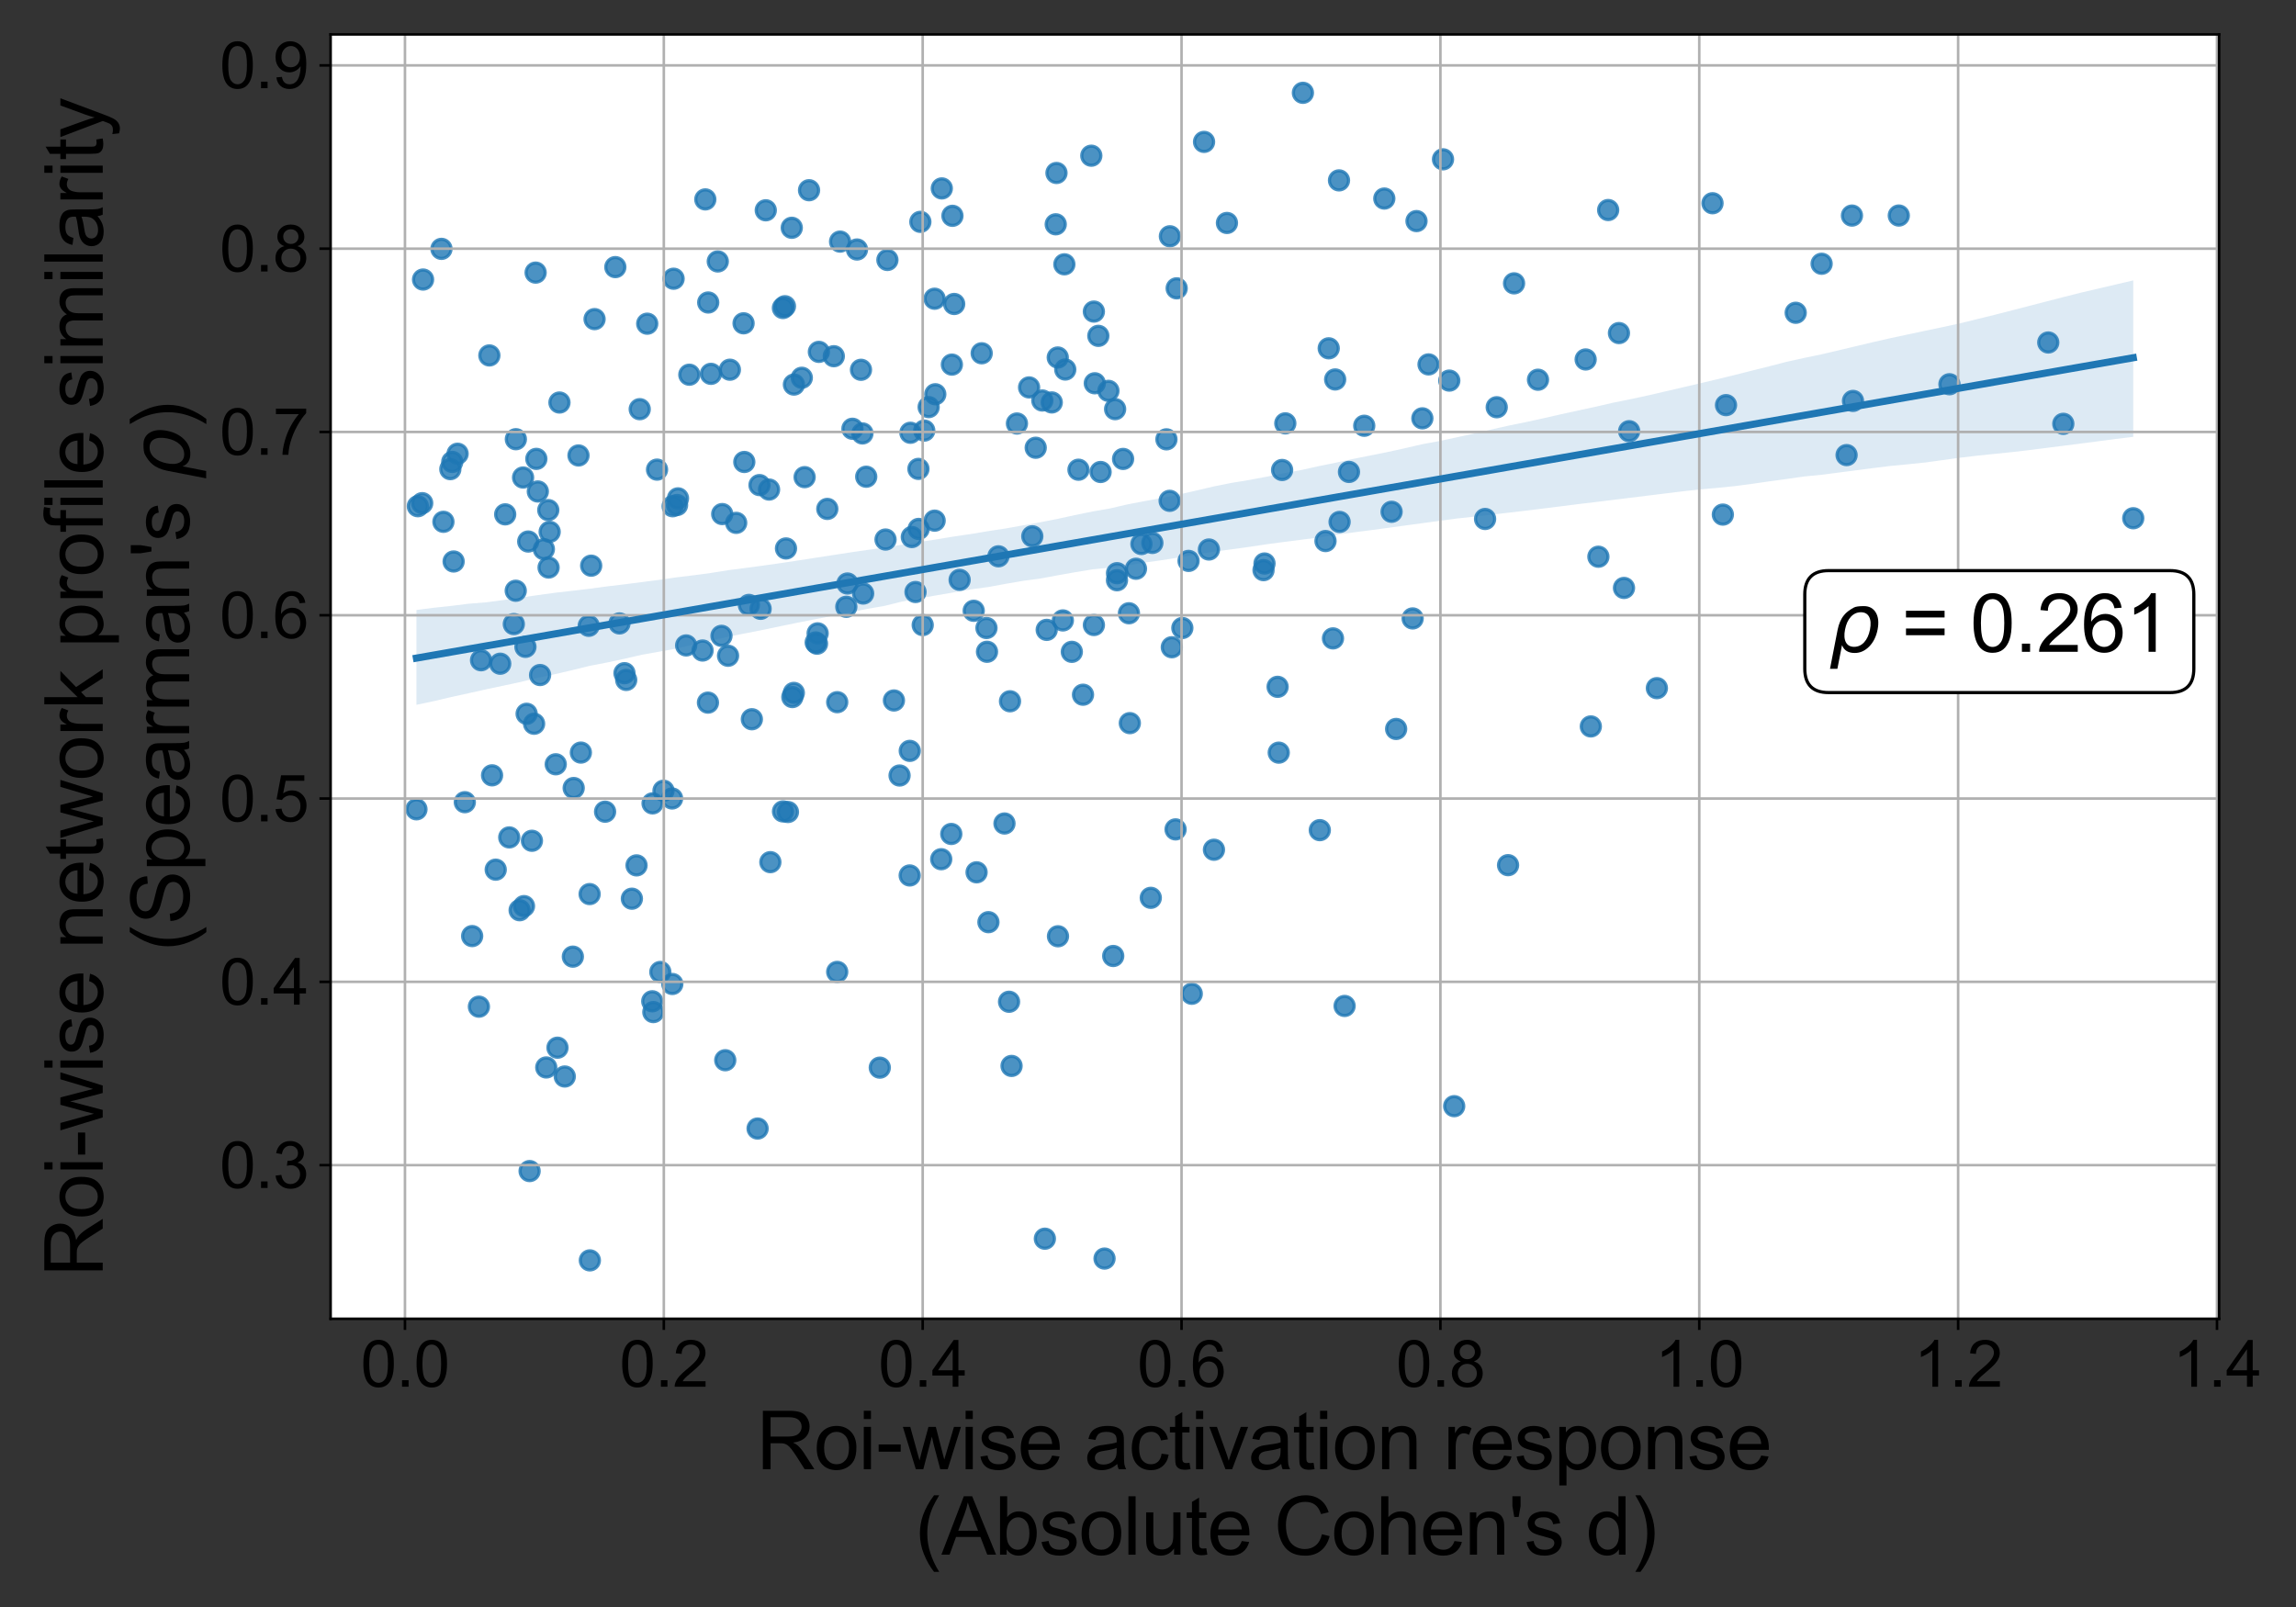 <?xml version="1.0" encoding="utf-8" standalone="no"?>
<!DOCTYPE svg PUBLIC "-//W3C//DTD SVG 1.1//EN"
  "http://www.w3.org/Graphics/SVG/1.1/DTD/svg11.dtd">
<svg height="504pt" version="1.1" viewBox="0 0 720 504" width="720pt" xmlns="http://www.w3.org/2000/svg" xmlns:xlink="http://www.w3.org/1999/xlink">
 <rect x="0" y="0" width="720" height="504" fill="#333333" stroke="none"/>
 <defs>
  <style type="text/css">*{stroke-linecap:butt;stroke-linejoin:round;}</style>
 </defs>
 <g id="figure_1">
  <g id="patch_1">
   <path d="M 0 504 
L 720 504 
L 720 0 
L 0 0 
z
" style="fill:none;"/>
  </g>
  <g id="axes_1">
   <g id="patch_2">
    <path d="M 103.675 413.6 
L 695.883 413.6 
L 695.883 10.8 
L 103.675 10.8 
z
" style="fill:#ffffff;"/>
   </g>
   <g id="PathCollection_1">
    <defs>
     <path d="M 0 3 
C 0.796 3 1.559 2.684 2.121 2.121 
C 2.684 1.559 3 0.796 3 0 
C 3 -0.796 2.684 -1.559 2.121 -2.121 
C 1.559 -2.684 0.796 -3 0 -3 
C -0.796 -3 -1.559 -2.684 -2.121 -2.121 
C -2.684 -1.559 -3 -0.796 -3 0 
C -3 0.796 -2.684 1.559 -2.121 2.121 
C -1.559 2.684 -0.796 3 0 3 
z
" id="mfded92d728" style="stroke:#1f77b4;stroke-opacity:0.8;"/>
    </defs>
    <g clip-path="url(#pd7db7c3517)">
     <use style="fill:#1f77b4;fill-opacity:0.8;stroke:#1f77b4;stroke-opacity:0.8;" x="280.329" xlink:href="#mfded92d728" y="219.69"/>
     <use style="fill:#1f77b4;fill-opacity:0.8;stroke:#1f77b4;stroke-opacity:0.8;" x="277.695" xlink:href="#mfded92d728" y="169.213"/>
     <use style="fill:#1f77b4;fill-opacity:0.8;stroke:#1f77b4;stroke-opacity:0.8;" x="501.238" xlink:href="#mfded92d728" y="174.602"/>
     <use style="fill:#1f77b4;fill-opacity:0.8;stroke:#1f77b4;stroke-opacity:0.8;" x="401" xlink:href="#mfded92d728" y="236.051"/>
     <use style="fill:#1f77b4;fill-opacity:0.8;stroke:#1f77b4;stroke-opacity:0.8;" x="541.257" xlink:href="#mfded92d728" y="127.059"/>
     <use style="fill:#1f77b4;fill-opacity:0.8;stroke:#1f77b4;stroke-opacity:0.8;" x="343.314" xlink:href="#mfded92d728" y="120.205"/>
     <use style="fill:#1f77b4;fill-opacity:0.8;stroke:#1f77b4;stroke-opacity:0.8;" x="143.497" xlink:href="#mfded92d728" y="142.303"/>
     <use style="fill:#1f77b4;fill-opacity:0.8;stroke:#1f77b4;stroke-opacity:0.8;" x="185.388" xlink:href="#mfded92d728" y="177.413"/>
     <use style="fill:#1f77b4;fill-opacity:0.8;stroke:#1f77b4;stroke-opacity:0.8;" x="298.499" xlink:href="#mfded92d728" y="114.351"/>
     <use style="fill:#1f77b4;fill-opacity:0.8;stroke:#1f77b4;stroke-opacity:0.8;" x="253.709" xlink:href="#mfded92d728" y="59.658"/>
     <use style="fill:#1f77b4;fill-opacity:0.8;stroke:#1f77b4;stroke-opacity:0.8;" x="326.859" xlink:href="#mfded92d728" y="125.605"/>
     <use style="fill:#1f77b4;fill-opacity:0.8;stroke:#1f77b4;stroke-opacity:0.8;" x="298.673" xlink:href="#mfded92d728" y="67.686"/>
     <use style="fill:#1f77b4;fill-opacity:0.8;stroke:#1f77b4;stroke-opacity:0.8;" x="248.968" xlink:href="#mfded92d728" y="120.61"/>
     <use style="fill:#1f77b4;fill-opacity:0.8;stroke:#1f77b4;stroke-opacity:0.8;" x="228.883" xlink:href="#mfded92d728" y="115.951"/>
     <use style="fill:#1f77b4;fill-opacity:0.8;stroke:#1f77b4;stroke-opacity:0.8;" x="446.038" xlink:href="#mfded92d728" y="131.203"/>
     <use style="fill:#1f77b4;fill-opacity:0.8;stroke:#1f77b4;stroke-opacity:0.8;" x="210.936" xlink:href="#mfded92d728" y="158.774"/>
     <use style="fill:#1f77b4;fill-opacity:0.8;stroke:#1f77b4;stroke-opacity:0.8;" x="265.753" xlink:href="#mfded92d728" y="183.002"/>
     <use style="fill:#1f77b4;fill-opacity:0.8;stroke:#1f77b4;stroke-opacity:0.8;" x="161.731" xlink:href="#mfded92d728" y="185.274"/>
     <use style="fill:#1f77b4;fill-opacity:0.8;stroke:#1f77b4;stroke-opacity:0.8;" x="241.168" xlink:href="#mfded92d728" y="153.538"/>
     <use style="fill:#1f77b4;fill-opacity:0.8;stroke:#1f77b4;stroke-opacity:0.8;" x="563.114" xlink:href="#mfded92d728" y="98.095"/>
     <use style="fill:#1f77b4;fill-opacity:0.8;stroke:#1f77b4;stroke-opacity:0.8;" x="285.494" xlink:href="#mfded92d728" y="135.727"/>
     <use style="fill:#1f77b4;fill-opacity:0.8;stroke:#1f77b4;stroke-opacity:0.8;" x="454.48" xlink:href="#mfded92d728" y="119.365"/>
     <use style="fill:#1f77b4;fill-opacity:0.8;stroke:#1f77b4;stroke-opacity:0.8;" x="282.096" xlink:href="#mfded92d728" y="243.222"/>
     <use style="fill:#1f77b4;fill-opacity:0.8;stroke:#1f77b4;stroke-opacity:0.8;" x="289.839" xlink:href="#mfded92d728" y="135.044"/>
     <use style="fill:#1f77b4;fill-opacity:0.8;stroke:#1f77b4;stroke-opacity:0.8;" x="256.403" xlink:href="#mfded92d728" y="198.637"/>
     <use style="fill:#1f77b4;fill-opacity:0.8;stroke:#1f77b4;stroke-opacity:0.8;" x="222.006" xlink:href="#mfded92d728" y="220.361"/>
     <use style="fill:#1f77b4;fill-opacity:0.8;stroke:#1f77b4;stroke-opacity:0.8;" x="165.147" xlink:href="#mfded92d728" y="223.86"/>
     <use style="fill:#1f77b4;fill-opacity:0.8;stroke:#1f77b4;stroke-opacity:0.8;" x="571.242" xlink:href="#mfded92d728" y="82.722"/>
     <use style="fill:#1f77b4;fill-opacity:0.8;stroke:#1f77b4;stroke-opacity:0.8;" x="418.694" xlink:href="#mfded92d728" y="119.01"/>
     <use style="fill:#1f77b4;fill-opacity:0.8;stroke:#1f77b4;stroke-opacity:0.8;" x="212.608" xlink:href="#mfded92d728" y="156.301"/>
     <use style="fill:#1f77b4;fill-opacity:0.8;stroke:#1f77b4;stroke-opacity:0.8;" x="436.385" xlink:href="#mfded92d728" y="160.507"/>
     <use style="fill:#1f77b4;fill-opacity:0.8;stroke:#1f77b4;stroke-opacity:0.8;" x="482.298" xlink:href="#mfded92d728" y="119.094"/>
     <use style="fill:#1f77b4;fill-opacity:0.8;stroke:#1f77b4;stroke-opacity:0.8;" x="367.468" xlink:href="#mfded92d728" y="202.992"/>
     <use style="fill:#1f77b4;fill-opacity:0.8;stroke:#1f77b4;stroke-opacity:0.8;" x="293.295" xlink:href="#mfded92d728" y="123.646"/>
     <use style="fill:#1f77b4;fill-opacity:0.8;stroke:#1f77b4;stroke-opacity:0.8;" x="350.274" xlink:href="#mfded92d728" y="181.981"/>
     <use style="fill:#1f77b4;fill-opacity:0.8;stroke:#1f77b4;stroke-opacity:0.8;" x="366.868" xlink:href="#mfded92d728" y="74.1"/>
     <use style="fill:#1f77b4;fill-opacity:0.8;stroke:#1f77b4;stroke-opacity:0.8;" x="372.722" xlink:href="#mfded92d728" y="175.914"/>
     <use style="fill:#1f77b4;fill-opacity:0.8;stroke:#1f77b4;stroke-opacity:0.8;" x="265.393" xlink:href="#mfded92d728" y="190.307"/>
     <use style="fill:#1f77b4;fill-opacity:0.8;stroke:#1f77b4;stroke-opacity:0.8;" x="316.729" xlink:href="#mfded92d728" y="219.939"/>
     <use style="fill:#1f77b4;fill-opacity:0.8;stroke:#1f77b4;stroke-opacity:0.8;" x="472.911" xlink:href="#mfded92d728" y="271.338"/>
     <use style="fill:#1f77b4;fill-opacity:0.8;stroke:#1f77b4;stroke-opacity:0.8;" x="252.32" xlink:href="#mfded92d728" y="149.646"/>
     <use style="fill:#1f77b4;fill-opacity:0.8;stroke:#1f77b4;stroke-opacity:0.8;" x="204.879" xlink:href="#mfded92d728" y="317.416"/>
     <use style="fill:#1f77b4;fill-opacity:0.8;stroke:#1f77b4;stroke-opacity:0.8;" x="504.302" xlink:href="#mfded92d728" y="65.873"/>
     <use style="fill:#1f77b4;fill-opacity:0.8;stroke:#1f77b4;stroke-opacity:0.8;" x="230.86" xlink:href="#mfded92d728" y="163.985"/>
     <use style="fill:#1f77b4;fill-opacity:0.8;stroke:#1f77b4;stroke-opacity:0.8;" x="334.056" xlink:href="#mfded92d728" y="115.894"/>
     <use style="fill:#1f77b4;fill-opacity:0.8;stroke:#1f77b4;stroke-opacity:0.8;" x="396.227" xlink:href="#mfded92d728" y="178.813"/>
     <use style="fill:#1f77b4;fill-opacity:0.8;stroke:#1f77b4;stroke-opacity:0.8;" x="263.44" xlink:href="#mfded92d728" y="75.773"/>
     <use style="fill:#1f77b4;fill-opacity:0.8;stroke:#1f77b4;stroke-opacity:0.8;" x="342.221" xlink:href="#mfded92d728" y="48.832"/>
     <use style="fill:#1f77b4;fill-opacity:0.8;stroke:#1f77b4;stroke-opacity:0.8;" x="259.436" xlink:href="#mfded92d728" y="159.611"/>
     <use style="fill:#1f77b4;fill-opacity:0.8;stroke:#1f77b4;stroke-opacity:0.8;" x="150.85" xlink:href="#mfded92d728" y="207.072"/>
     <use style="fill:#1f77b4;fill-opacity:0.8;stroke:#1f77b4;stroke-opacity:0.8;" x="285.937" xlink:href="#mfded92d728" y="168.433"/>
     <use style="fill:#1f77b4;fill-opacity:0.8;stroke:#1f77b4;stroke-opacity:0.8;" x="329.818" xlink:href="#mfded92d728" y="126.213"/>
     <use style="fill:#1f77b4;fill-opacity:0.8;stroke:#1f77b4;stroke-opacity:0.8;" x="222.087" xlink:href="#mfded92d728" y="94.87"/>
     <use style="fill:#1f77b4;fill-opacity:0.8;stroke:#1f77b4;stroke-opacity:0.8;" x="262.54" xlink:href="#mfded92d728" y="304.812"/>
     <use style="fill:#1f77b4;fill-opacity:0.8;stroke:#1f77b4;stroke-opacity:0.8;" x="142.253" xlink:href="#mfded92d728" y="176.098"/>
     <use style="fill:#1f77b4;fill-opacity:0.8;stroke:#1f77b4;stroke-opacity:0.8;" x="226.476" xlink:href="#mfded92d728" y="161.226"/>
     <use style="fill:#1f77b4;fill-opacity:0.8;stroke:#1f77b4;stroke-opacity:0.8;" x="287.092" xlink:href="#mfded92d728" y="185.673"/>
     <use style="fill:#1f77b4;fill-opacity:0.8;stroke:#1f77b4;stroke-opacity:0.8;" x="309.96" xlink:href="#mfded92d728" y="289.217"/>
     <use style="fill:#1f77b4;fill-opacity:0.8;stroke:#1f77b4;stroke-opacity:0.8;" x="141.215" xlink:href="#mfded92d728" y="147.135"/>
     <use style="fill:#1f77b4;fill-opacity:0.8;stroke:#1f77b4;stroke-opacity:0.8;" x="285.27" xlink:href="#mfded92d728" y="274.568"/>
     <use style="fill:#1f77b4;fill-opacity:0.8;stroke:#1f77b4;stroke-opacity:0.8;" x="400.642" xlink:href="#mfded92d728" y="215.408"/>
     <use style="fill:#1f77b4;fill-opacity:0.8;stroke:#1f77b4;stroke-opacity:0.8;" x="421.653" xlink:href="#mfded92d728" y="315.494"/>
     <use style="fill:#1f77b4;fill-opacity:0.8;stroke:#1f77b4;stroke-opacity:0.8;" x="171.933" xlink:href="#mfded92d728" y="159.98"/>
     <use style="fill:#1f77b4;fill-opacity:0.8;stroke:#1f77b4;stroke-opacity:0.8;" x="256.794" xlink:href="#mfded92d728" y="110.355"/>
     <use style="fill:#1f77b4;fill-opacity:0.8;stroke:#1f77b4;stroke-opacity:0.8;" x="158.422" xlink:href="#mfded92d728" y="161.315"/>
     <use style="fill:#1f77b4;fill-opacity:0.8;stroke:#1f77b4;stroke-opacity:0.8;" x="331.067" xlink:href="#mfded92d728" y="70.347"/>
     <use style="fill:#1f77b4;fill-opacity:0.8;stroke:#1f77b4;stroke-opacity:0.8;" x="642.312" xlink:href="#mfded92d728" y="107.413"/>
     <use style="fill:#1f77b4;fill-opacity:0.8;stroke:#1f77b4;stroke-opacity:0.8;" x="172.369" xlink:href="#mfded92d728" y="166.8"/>
     <use style="fill:#1f77b4;fill-opacity:0.8;stroke:#1f77b4;stroke-opacity:0.8;" x="221.179" xlink:href="#mfded92d728" y="62.538"/>
     <use style="fill:#1f77b4;fill-opacity:0.8;stroke:#1f77b4;stroke-opacity:0.8;" x="168.658" xlink:href="#mfded92d728" y="154.143"/>
     <use style="fill:#1f77b4;fill-opacity:0.8;stroke:#1f77b4;stroke-opacity:0.8;" x="293.08" xlink:href="#mfded92d728" y="93.688"/>
     <use style="fill:#1f77b4;fill-opacity:0.8;stroke:#1f77b4;stroke-opacity:0.8;" x="336.112" xlink:href="#mfded92d728" y="204.434"/>
     <use style="fill:#1f77b4;fill-opacity:0.8;stroke:#1f77b4;stroke-opacity:0.8;" x="413.875" xlink:href="#mfded92d728" y="260.357"/>
     <use style="fill:#1f77b4;fill-opacity:0.8;stroke:#1f77b4;stroke-opacity:0.8;" x="216.165" xlink:href="#mfded92d728" y="117.518"/>
     <use style="fill:#1f77b4;fill-opacity:0.8;stroke:#1f77b4;stroke-opacity:0.8;" x="361.37" xlink:href="#mfded92d728" y="170.277"/>
     <use style="fill:#1f77b4;fill-opacity:0.8;stroke:#1f77b4;stroke-opacity:0.8;" x="403.057" xlink:href="#mfded92d728" y="132.776"/>
     <use style="fill:#1f77b4;fill-opacity:0.8;stroke:#1f77b4;stroke-opacity:0.8;" x="210.83" xlink:href="#mfded92d728" y="308.605"/>
     <use style="fill:#1f77b4;fill-opacity:0.8;stroke:#1f77b4;stroke-opacity:0.8;" x="269.997" xlink:href="#mfded92d728" y="115.979"/>
     <use style="fill:#1f77b4;fill-opacity:0.8;stroke:#1f77b4;stroke-opacity:0.8;" x="196.376" xlink:href="#mfded92d728" y="213.246"/>
     <use style="fill:#1f77b4;fill-opacity:0.8;stroke:#1f77b4;stroke-opacity:0.8;" x="256.204" xlink:href="#mfded92d728" y="201.88"/>
     <use style="fill:#1f77b4;fill-opacity:0.8;stroke:#1f77b4;stroke-opacity:0.8;" x="420.08" xlink:href="#mfded92d728" y="163.689"/>
     <use style="fill:#1f77b4;fill-opacity:0.8;stroke:#1f77b4;stroke-opacity:0.8;" x="295.158" xlink:href="#mfded92d728" y="269.471"/>
     <use style="fill:#1f77b4;fill-opacity:0.8;stroke:#1f77b4;stroke-opacity:0.8;" x="141.82" xlink:href="#mfded92d728" y="144.872"/>
     <use style="fill:#1f77b4;fill-opacity:0.8;stroke:#1f77b4;stroke-opacity:0.8;" x="169.365" xlink:href="#mfded92d728" y="211.709"/>
     <use style="fill:#1f77b4;fill-opacity:0.8;stroke:#1f77b4;stroke-opacity:0.8;" x="368.645" xlink:href="#mfded92d728" y="260.121"/>
     <use style="fill:#1f77b4;fill-opacity:0.8;stroke:#1f77b4;stroke-opacity:0.8;" x="365.78" xlink:href="#mfded92d728" y="137.787"/>
     <use style="fill:#1f77b4;fill-opacity:0.8;stroke:#1f77b4;stroke-opacity:0.8;" x="207.072" xlink:href="#mfded92d728" y="304.831"/>
     <use style="fill:#1f77b4;fill-opacity:0.8;stroke:#1f77b4;stroke-opacity:0.8;" x="167.488" xlink:href="#mfded92d728" y="226.987"/>
     <use style="fill:#1f77b4;fill-opacity:0.8;stroke:#1f77b4;stroke-opacity:0.8;" x="285.294" xlink:href="#mfded92d728" y="235.496"/>
     <use style="fill:#1f77b4;fill-opacity:0.8;stroke:#1f77b4;stroke-opacity:0.8;" x="452.512" xlink:href="#mfded92d728" y="49.965"/>
     <use style="fill:#1f77b4;fill-opacity:0.8;stroke:#1f77b4;stroke-opacity:0.8;" x="309.516" xlink:href="#mfded92d728" y="204.415"/>
     <use style="fill:#1f77b4;fill-opacity:0.8;stroke:#1f77b4;stroke-opacity:0.8;" x="333.774" xlink:href="#mfded92d728" y="82.895"/>
     <use style="fill:#1f77b4;fill-opacity:0.8;stroke:#1f77b4;stroke-opacity:0.8;" x="270.451" xlink:href="#mfded92d728" y="135.936"/>
     <use style="fill:#1f77b4;fill-opacity:0.8;stroke:#1f77b4;stroke-opacity:0.8;" x="343.027" xlink:href="#mfded92d728" y="97.721"/>
     <use style="fill:#1f77b4;fill-opacity:0.8;stroke:#1f77b4;stroke-opacity:0.8;" x="370.77" xlink:href="#mfded92d728" y="196.958"/>
     <use style="fill:#1f77b4;fill-opacity:0.8;stroke:#1f77b4;stroke-opacity:0.8;" x="323.718" xlink:href="#mfded92d728" y="168.199"/>
     <use style="fill:#1f77b4;fill-opacity:0.8;stroke:#1f77b4;stroke-opacity:0.8;" x="291.217" xlink:href="#mfded92d728" y="127.678"/>
     <use style="fill:#1f77b4;fill-opacity:0.8;stroke:#1f77b4;stroke-opacity:0.8;" x="241.576" xlink:href="#mfded92d728" y="270.393"/>
     <use style="fill:#1f77b4;fill-opacity:0.8;stroke:#1f77b4;stroke-opacity:0.8;" x="368.993" xlink:href="#mfded92d728" y="90.427"/>
     <use style="fill:#1f77b4;fill-opacity:0.8;stroke:#1f77b4;stroke-opacity:0.8;" x="246.149" xlink:href="#mfded92d728" y="96.039"/>
     <use style="fill:#1f77b4;fill-opacity:0.8;stroke:#1f77b4;stroke-opacity:0.8;" x="278.28" xlink:href="#mfded92d728" y="81.529"/>
     <use style="fill:#1f77b4;fill-opacity:0.8;stroke:#1f77b4;stroke-opacity:0.8;" x="248.938" xlink:href="#mfded92d728" y="217.316"/>
     <use style="fill:#1f77b4;fill-opacity:0.8;stroke:#1f77b4;stroke-opacity:0.8;" x="175.441" xlink:href="#mfded92d728" y="126.242"/>
     <use style="fill:#1f77b4;fill-opacity:0.8;stroke:#1f77b4;stroke-opacity:0.8;" x="198.15" xlink:href="#mfded92d728" y="281.857"/>
     <use style="fill:#1f77b4;fill-opacity:0.8;stroke:#1f77b4;stroke-opacity:0.8;" x="350.289" xlink:href="#mfded92d728" y="179.765"/>
     <use style="fill:#1f77b4;fill-opacity:0.8;stroke:#1f77b4;stroke-opacity:0.8;" x="537.029" xlink:href="#mfded92d728" y="63.739"/>
     <use style="fill:#1f77b4;fill-opacity:0.8;stroke:#1f77b4;stroke-opacity:0.8;" x="139.053" xlink:href="#mfded92d728" y="163.652"/>
     <use style="fill:#1f77b4;fill-opacity:0.8;stroke:#1f77b4;stroke-opacity:0.8;" x="150.183" xlink:href="#mfded92d728" y="315.722"/>
     <use style="fill:#1f77b4;fill-opacity:0.8;stroke:#1f77b4;stroke-opacity:0.8;" x="166.804" xlink:href="#mfded92d728" y="263.692"/>
     <use style="fill:#1f77b4;fill-opacity:0.8;stroke:#1f77b4;stroke-opacity:0.8;" x="384.756" xlink:href="#mfded92d728" y="69.927"/>
     <use style="fill:#1f77b4;fill-opacity:0.8;stroke:#1f77b4;stroke-opacity:0.8;" x="339.619" xlink:href="#mfded92d728" y="217.884"/>
     <use style="fill:#1f77b4;fill-opacity:0.8;stroke:#1f77b4;stroke-opacity:0.8;" x="195.83" xlink:href="#mfded92d728" y="211.127"/>
     <use style="fill:#1f77b4;fill-opacity:0.8;stroke:#1f77b4;stroke-opacity:0.8;" x="352.188" xlink:href="#mfded92d728" y="143.936"/>
     <use style="fill:#1f77b4;fill-opacity:0.8;stroke:#1f77b4;stroke-opacity:0.8;" x="322.71" xlink:href="#mfded92d728" y="121.505"/>
     <use style="fill:#1f77b4;fill-opacity:0.8;stroke:#1f77b4;stroke-opacity:0.8;" x="179.642" xlink:href="#mfded92d728" y="300.03"/>
     <use style="fill:#1f77b4;fill-opacity:0.8;stroke:#1f77b4;stroke-opacity:0.8;" x="186.45" xlink:href="#mfded92d728" y="100.082"/>
     <use style="fill:#1f77b4;fill-opacity:0.8;stroke:#1f77b4;stroke-opacity:0.8;" x="154.307" xlink:href="#mfded92d728" y="243.164"/>
     <use style="fill:#1f77b4;fill-opacity:0.8;stroke:#1f77b4;stroke-opacity:0.8;" x="204.538" xlink:href="#mfded92d728" y="314.026"/>
     <use style="fill:#1f77b4;fill-opacity:0.8;stroke:#1f77b4;stroke-opacity:0.8;" x="245.518" xlink:href="#mfded92d728" y="96.603"/>
     <use style="fill:#1f77b4;fill-opacity:0.8;stroke:#1f77b4;stroke-opacity:0.8;" x="164.32" xlink:href="#mfded92d728" y="284.182"/>
     <use style="fill:#1f77b4;fill-opacity:0.8;stroke:#1f77b4;stroke-opacity:0.8;" x="228.309" xlink:href="#mfded92d728" y="205.66"/>
     <use style="fill:#1f77b4;fill-opacity:0.8;stroke:#1f77b4;stroke-opacity:0.8;" x="349.094" xlink:href="#mfded92d728" y="299.826"/>
     <use style="fill:#1f77b4;fill-opacity:0.8;stroke:#1f77b4;stroke-opacity:0.8;" x="442.992" xlink:href="#mfded92d728" y="193.958"/>
     <use style="fill:#1f77b4;fill-opacity:0.8;stroke:#1f77b4;stroke-opacity:0.8;" x="270.678" xlink:href="#mfded92d728" y="186.147"/>
     <use style="fill:#1f77b4;fill-opacity:0.8;stroke:#1f77b4;stroke-opacity:0.8;" x="510.884" xlink:href="#mfded92d728" y="135.234"/>
     <use style="fill:#1f77b4;fill-opacity:0.8;stroke:#1f77b4;stroke-opacity:0.8;" x="192.961" xlink:href="#mfded92d728" y="83.772"/>
     <use style="fill:#1f77b4;fill-opacity:0.8;stroke:#1f77b4;stroke-opacity:0.8;" x="245.547" xlink:href="#mfded92d728" y="254.485"/>
     <use style="fill:#1f77b4;fill-opacity:0.8;stroke:#1f77b4;stroke-opacity:0.8;" x="396.536" xlink:href="#mfded92d728" y="176.729"/>
     <use style="fill:#1f77b4;fill-opacity:0.8;stroke:#1f77b4;stroke-opacity:0.8;" x="184.971" xlink:href="#mfded92d728" y="395.291"/>
     <use style="fill:#1f77b4;fill-opacity:0.8;stroke:#1f77b4;stroke-opacity:0.8;" x="210.755" xlink:href="#mfded92d728" y="250.423"/>
     <use style="fill:#1f77b4;fill-opacity:0.8;stroke:#1f77b4;stroke-opacity:0.8;" x="237.574" xlink:href="#mfded92d728" y="353.943"/>
     <use style="fill:#1f77b4;fill-opacity:0.8;stroke:#1f77b4;stroke-opacity:0.8;" x="161.771" xlink:href="#mfded92d728" y="137.745"/>
     <use style="fill:#1f77b4;fill-opacity:0.8;stroke:#1f77b4;stroke-opacity:0.8;" x="189.749" xlink:href="#mfded92d728" y="254.571"/>
     <use style="fill:#1f77b4;fill-opacity:0.8;stroke:#1f77b4;stroke-opacity:0.8;" x="497.244" xlink:href="#mfded92d728" y="112.735"/>
     <use style="fill:#1f77b4;fill-opacity:0.8;stroke:#1f77b4;stroke-opacity:0.8;" x="212.315" xlink:href="#mfded92d728" y="158.39"/>
     <use style="fill:#1f77b4;fill-opacity:0.8;stroke:#1f77b4;stroke-opacity:0.8;" x="293.095" xlink:href="#mfded92d728" y="163.29"/>
     <use style="fill:#1f77b4;fill-opacity:0.8;stroke:#1f77b4;stroke-opacity:0.8;" x="507.688" xlink:href="#mfded92d728" y="104.459"/>
     <use style="fill:#1f77b4;fill-opacity:0.8;stroke:#1f77b4;stroke-opacity:0.8;" x="595.445" xlink:href="#mfded92d728" y="67.598"/>
     <use style="fill:#1f77b4;fill-opacity:0.8;stroke:#1f77b4;stroke-opacity:0.8;" x="172.03" xlink:href="#mfded92d728" y="177.994"/>
     <use style="fill:#1f77b4;fill-opacity:0.8;stroke:#1f77b4;stroke-opacity:0.8;" x="444.2" xlink:href="#mfded92d728" y="69.34"/>
     <use style="fill:#1f77b4;fill-opacity:0.8;stroke:#1f77b4;stroke-opacity:0.8;" x="434.103" xlink:href="#mfded92d728" y="62.271"/>
     <use style="fill:#1f77b4;fill-opacity:0.8;stroke:#1f77b4;stroke-opacity:0.8;" x="153.46" xlink:href="#mfded92d728" y="111.474"/>
     <use style="fill:#1f77b4;fill-opacity:0.8;stroke:#1f77b4;stroke-opacity:0.8;" x="255.796" xlink:href="#mfded92d728" y="201.487"/>
     <use style="fill:#1f77b4;fill-opacity:0.8;stroke:#1f77b4;stroke-opacity:0.8;" x="299.219" xlink:href="#mfded92d728" y="95.336"/>
     <use style="fill:#1f77b4;fill-opacity:0.8;stroke:#1f77b4;stroke-opacity:0.8;" x="377.579" xlink:href="#mfded92d728" y="44.501"/>
     <use style="fill:#1f77b4;fill-opacity:0.8;stroke:#1f77b4;stroke-opacity:0.8;" x="225.09" xlink:href="#mfded92d728" y="81.997"/>
     <use style="fill:#1f77b4;fill-opacity:0.8;stroke:#1f77b4;stroke-opacity:0.8;" x="519.578" xlink:href="#mfded92d728" y="215.822"/>
     <use style="fill:#1f77b4;fill-opacity:0.8;stroke:#1f77b4;stroke-opacity:0.8;" x="331.301" xlink:href="#mfded92d728" y="54.249"/>
     <use style="fill:#1f77b4;fill-opacity:0.8;stroke:#1f77b4;stroke-opacity:0.8;" x="248.287" xlink:href="#mfded92d728" y="71.44"/>
     <use style="fill:#1f77b4;fill-opacity:0.8;stroke:#1f77b4;stroke-opacity:0.8;" x="581.08" xlink:href="#mfded92d728" y="125.74"/>
     <use style="fill:#1f77b4;fill-opacity:0.8;stroke:#1f77b4;stroke-opacity:0.8;" x="267.315" xlink:href="#mfded92d728" y="134.472"/>
     <use style="fill:#1f77b4;fill-opacity:0.8;stroke:#1f77b4;stroke-opacity:0.8;" x="418.009" xlink:href="#mfded92d728" y="200.217"/>
     <use style="fill:#1f77b4;fill-opacity:0.8;stroke:#1f77b4;stroke-opacity:0.8;" x="202.962" xlink:href="#mfded92d728" y="101.519"/>
     <use style="fill:#1f77b4;fill-opacity:0.8;stroke:#1f77b4;stroke-opacity:0.8;" x="328.237" xlink:href="#mfded92d728" y="197.544"/>
     <use style="fill:#1f77b4;fill-opacity:0.8;stroke:#1f77b4;stroke-opacity:0.8;" x="580.754" xlink:href="#mfded92d728" y="67.612"/>
     <use style="fill:#1f77b4;fill-opacity:0.8;stroke:#1f77b4;stroke-opacity:0.8;" x="251.435" xlink:href="#mfded92d728" y="118.48"/>
     <use style="fill:#1f77b4;fill-opacity:0.8;stroke:#1f77b4;stroke-opacity:0.8;" x="668.964" xlink:href="#mfded92d728" y="162.534"/>
     <use style="fill:#1f77b4;fill-opacity:0.8;stroke:#1f77b4;stroke-opacity:0.8;" x="220.317" xlink:href="#mfded92d728" y="204.022"/>
     <use style="fill:#1f77b4;fill-opacity:0.8;stroke:#1f77b4;stroke-opacity:0.8;" x="215.17" xlink:href="#mfded92d728" y="202.423"/>
     <use style="fill:#1f77b4;fill-opacity:0.8;stroke:#1f77b4;stroke-opacity:0.8;" x="162.949" xlink:href="#mfded92d728" y="285.47"/>
     <use style="fill:#1f77b4;fill-opacity:0.8;stroke:#1f77b4;stroke-opacity:0.8;" x="262.543" xlink:href="#mfded92d728" y="220.225"/>
     <use style="fill:#1f77b4;fill-opacity:0.8;stroke:#1f77b4;stroke-opacity:0.8;" x="465.709" xlink:href="#mfded92d728" y="162.765"/>
     <use style="fill:#1f77b4;fill-opacity:0.8;stroke:#1f77b4;stroke-opacity:0.8;" x="347.591" xlink:href="#mfded92d728" y="122.583"/>
     <use style="fill:#1f77b4;fill-opacity:0.8;stroke:#1f77b4;stroke-opacity:0.8;" x="300.93" xlink:href="#mfded92d728" y="181.859"/>
     <use style="fill:#1f77b4;fill-opacity:0.8;stroke:#1f77b4;stroke-opacity:0.8;" x="579.07" xlink:href="#mfded92d728" y="142.731"/>
     <use style="fill:#1f77b4;fill-opacity:0.8;stroke:#1f77b4;stroke-opacity:0.8;" x="427.811" xlink:href="#mfded92d728" y="133.532"/>
     <use style="fill:#1f77b4;fill-opacity:0.8;stroke:#1f77b4;stroke-opacity:0.8;" x="238.516" xlink:href="#mfded92d728" y="190.937"/>
     <use style="fill:#1f77b4;fill-opacity:0.8;stroke:#1f77b4;stroke-opacity:0.8;" x="238.172" xlink:href="#mfded92d728" y="152.139"/>
     <use style="fill:#1f77b4;fill-opacity:0.8;stroke:#1f77b4;stroke-opacity:0.8;" x="138.438" xlink:href="#mfded92d728" y="78.051"/>
     <use style="fill:#1f77b4;fill-opacity:0.8;stroke:#1f77b4;stroke-opacity:0.8;" x="447.971" xlink:href="#mfded92d728" y="114.286"/>
     <use style="fill:#1f77b4;fill-opacity:0.8;stroke:#1f77b4;stroke-opacity:0.8;" x="246.48" xlink:href="#mfded92d728" y="172.009"/>
     <use style="fill:#1f77b4;fill-opacity:0.8;stroke:#1f77b4;stroke-opacity:0.8;" x="156.866" xlink:href="#mfded92d728" y="208.158"/>
     <use style="fill:#1f77b4;fill-opacity:0.8;stroke:#1f77b4;stroke-opacity:0.8;" x="456.019" xlink:href="#mfded92d728" y="346.924"/>
     <use style="fill:#1f77b4;fill-opacity:0.8;stroke:#1f77b4;stroke-opacity:0.8;" x="234.845" xlink:href="#mfded92d728" y="189.722"/>
     <use style="fill:#1f77b4;fill-opacity:0.8;stroke:#1f77b4;stroke-opacity:0.8;" x="333.297" xlink:href="#mfded92d728" y="194.583"/>
     <use style="fill:#1f77b4;fill-opacity:0.8;stroke:#1f77b4;stroke-opacity:0.8;" x="200.613" xlink:href="#mfded92d728" y="128.33"/>
     <use style="fill:#1f77b4;fill-opacity:0.8;stroke:#1f77b4;stroke-opacity:0.8;" x="647.03" xlink:href="#mfded92d728" y="132.921"/>
     <use style="fill:#1f77b4;fill-opacity:0.8;stroke:#1f77b4;stroke-opacity:0.8;" x="498.863" xlink:href="#mfded92d728" y="227.828"/>
     <use style="fill:#1f77b4;fill-opacity:0.8;stroke:#1f77b4;stroke-opacity:0.8;" x="305.344" xlink:href="#mfded92d728" y="191.558"/>
     <use style="fill:#1f77b4;fill-opacity:0.8;stroke:#1f77b4;stroke-opacity:0.8;" x="373.723" xlink:href="#mfded92d728" y="311.672"/>
     <use style="fill:#1f77b4;fill-opacity:0.8;stroke:#1f77b4;stroke-opacity:0.8;" x="357.934" xlink:href="#mfded92d728" y="170.621"/>
     <use style="fill:#1f77b4;fill-opacity:0.8;stroke:#1f77b4;stroke-opacity:0.8;" x="240.137" xlink:href="#mfded92d728" y="65.955"/>
     <use style="fill:#1f77b4;fill-opacity:0.8;stroke:#1f77b4;stroke-opacity:0.8;" x="211.231" xlink:href="#mfded92d728" y="87.416"/>
     <use style="fill:#1f77b4;fill-opacity:0.8;stroke:#1f77b4;stroke-opacity:0.8;" x="307.848" xlink:href="#mfded92d728" y="110.796"/>
     <use style="fill:#1f77b4;fill-opacity:0.8;stroke:#1f77b4;stroke-opacity:0.8;" x="366.79" xlink:href="#mfded92d728" y="157.074"/>
     <use style="fill:#1f77b4;fill-opacity:0.8;stroke:#1f77b4;stroke-opacity:0.8;" x="271.637" xlink:href="#mfded92d728" y="149.512"/>
     <use style="fill:#1f77b4;fill-opacity:0.8;stroke:#1f77b4;stroke-opacity:0.8;" x="356.227" xlink:href="#mfded92d728" y="178.378"/>
     <use style="fill:#1f77b4;fill-opacity:0.8;stroke:#1f77b4;stroke-opacity:0.8;" x="268.74" xlink:href="#mfded92d728" y="78.25"/>
     <use style="fill:#1f77b4;fill-opacity:0.8;stroke:#1f77b4;stroke-opacity:0.8;" x="174.272" xlink:href="#mfded92d728" y="239.7"/>
     <use style="fill:#1f77b4;fill-opacity:0.8;stroke:#1f77b4;stroke-opacity:0.8;" x="331.701" xlink:href="#mfded92d728" y="112.121"/>
     <use style="fill:#1f77b4;fill-opacity:0.8;stroke:#1f77b4;stroke-opacity:0.8;" x="247.087" xlink:href="#mfded92d728" y="254.665"/>
     <use style="fill:#1f77b4;fill-opacity:0.8;stroke:#1f77b4;stroke-opacity:0.8;" x="179.902" xlink:href="#mfded92d728" y="247.142"/>
     <use style="fill:#1f77b4;fill-opacity:0.8;stroke:#1f77b4;stroke-opacity:0.8;" x="233.403" xlink:href="#mfded92d728" y="144.888"/>
     <use style="fill:#1f77b4;fill-opacity:0.8;stroke:#1f77b4;stroke-opacity:0.8;" x="316.431" xlink:href="#mfded92d728" y="314.178"/>
     <use style="fill:#1f77b4;fill-opacity:0.8;stroke:#1f77b4;stroke-opacity:0.8;" x="288.008" xlink:href="#mfded92d728" y="147.061"/>
     <use style="fill:#1f77b4;fill-opacity:0.8;stroke:#1f77b4;stroke-opacity:0.8;" x="208.064" xlink:href="#mfded92d728" y="247.998"/>
     <use style="fill:#1f77b4;fill-opacity:0.8;stroke:#1f77b4;stroke-opacity:0.8;" x="349.69" xlink:href="#mfded92d728" y="128.32"/>
     <use style="fill:#1f77b4;fill-opacity:0.8;stroke:#1f77b4;stroke-opacity:0.8;" x="194.255" xlink:href="#mfded92d728" y="195.525"/>
     <use style="fill:#1f77b4;fill-opacity:0.8;stroke:#1f77b4;stroke-opacity:0.8;" x="226.248" xlink:href="#mfded92d728" y="199.416"/>
     <use style="fill:#1f77b4;fill-opacity:0.8;stroke:#1f77b4;stroke-opacity:0.8;" x="338.198" xlink:href="#mfded92d728" y="147.317"/>
     <use style="fill:#1f77b4;fill-opacity:0.8;stroke:#1f77b4;stroke-opacity:0.8;" x="131.027" xlink:href="#mfded92d728" y="158.761"/>
     <use style="fill:#1f77b4;fill-opacity:0.8;stroke:#1f77b4;stroke-opacity:0.8;" x="314.992" xlink:href="#mfded92d728" y="258.271"/>
     <use style="fill:#1f77b4;fill-opacity:0.8;stroke:#1f77b4;stroke-opacity:0.8;" x="170.552" xlink:href="#mfded92d728" y="172.233"/>
     <use style="fill:#1f77b4;fill-opacity:0.8;stroke:#1f77b4;stroke-opacity:0.8;" x="345.133" xlink:href="#mfded92d728" y="148.027"/>
     <use style="fill:#1f77b4;fill-opacity:0.8;stroke:#1f77b4;stroke-opacity:0.8;" x="199.609" xlink:href="#mfded92d728" y="271.407"/>
     <use style="fill:#1f77b4;fill-opacity:0.8;stroke:#1f77b4;stroke-opacity:0.8;" x="611.323" xlink:href="#mfded92d728" y="120.509"/>
     <use style="fill:#1f77b4;fill-opacity:0.8;stroke:#1f77b4;stroke-opacity:0.8;" x="509.266" xlink:href="#mfded92d728" y="184.394"/>
     <use style="fill:#1f77b4;fill-opacity:0.8;stroke:#1f77b4;stroke-opacity:0.8;" x="380.685" xlink:href="#mfded92d728" y="266.503"/>
     <use style="fill:#1f77b4;fill-opacity:0.8;stroke:#1f77b4;stroke-opacity:0.8;" x="233.175" xlink:href="#mfded92d728" y="101.398"/>
     <use style="fill:#1f77b4;fill-opacity:0.8;stroke:#1f77b4;stroke-opacity:0.8;" x="415.663" xlink:href="#mfded92d728" y="169.686"/>
     <use style="fill:#1f77b4;fill-opacity:0.8;stroke:#1f77b4;stroke-opacity:0.8;" x="235.776" xlink:href="#mfded92d728" y="225.57"/>
     <use style="fill:#1f77b4;fill-opacity:0.8;stroke:#1f77b4;stroke-opacity:0.8;" x="206.04" xlink:href="#mfded92d728" y="147.288"/>
     <use style="fill:#1f77b4;fill-opacity:0.8;stroke:#1f77b4;stroke-opacity:0.8;" x="437.812" xlink:href="#mfded92d728" y="228.623"/>
     <use style="fill:#1f77b4;fill-opacity:0.8;stroke:#1f77b4;stroke-opacity:0.8;" x="379.1" xlink:href="#mfded92d728" y="172.338"/>
     <use style="fill:#1f77b4;fill-opacity:0.8;stroke:#1f77b4;stroke-opacity:0.8;" x="309.344" xlink:href="#mfded92d728" y="196.96"/>
     <use style="fill:#1f77b4;fill-opacity:0.8;stroke:#1f77b4;stroke-opacity:0.8;" x="306.245" xlink:href="#mfded92d728" y="273.581"/>
     <use style="fill:#1f77b4;fill-opacity:0.8;stroke:#1f77b4;stroke-opacity:0.8;" x="166.079" xlink:href="#mfded92d728" y="367.281"/>
     <use style="fill:#1f77b4;fill-opacity:0.8;stroke:#1f77b4;stroke-opacity:0.8;" x="354.022" xlink:href="#mfded92d728" y="192.335"/>
     <use style="fill:#1f77b4;fill-opacity:0.8;stroke:#1f77b4;stroke-opacity:0.8;" x="132.668" xlink:href="#mfded92d728" y="87.673"/>
     <use style="fill:#1f77b4;fill-opacity:0.8;stroke:#1f77b4;stroke-opacity:0.8;" x="204.634" xlink:href="#mfded92d728" y="251.962"/>
     <use style="fill:#1f77b4;fill-opacity:0.8;stroke:#1f77b4;stroke-opacity:0.8;" x="181.408" xlink:href="#mfded92d728" y="142.845"/>
     <use style="fill:#1f77b4;fill-opacity:0.8;stroke:#1f77b4;stroke-opacity:0.8;" x="419.896" xlink:href="#mfded92d728" y="56.572"/>
     <use style="fill:#1f77b4;fill-opacity:0.8;stroke:#1f77b4;stroke-opacity:0.8;" x="324.79" xlink:href="#mfded92d728" y="140.427"/>
     <use style="fill:#1f77b4;fill-opacity:0.8;stroke:#1f77b4;stroke-opacity:0.8;" x="168.191" xlink:href="#mfded92d728" y="143.919"/>
     <use style="fill:#1f77b4;fill-opacity:0.8;stroke:#1f77b4;stroke-opacity:0.8;" x="408.578" xlink:href="#mfded92d728" y="29.109"/>
     <use style="fill:#1f77b4;fill-opacity:0.8;stroke:#1f77b4;stroke-opacity:0.8;" x="248.47" xlink:href="#mfded92d728" y="218.616"/>
     <use style="fill:#1f77b4;fill-opacity:0.8;stroke:#1f77b4;stroke-opacity:0.8;" x="177.105" xlink:href="#mfded92d728" y="337.622"/>
     <use style="fill:#1f77b4;fill-opacity:0.8;stroke:#1f77b4;stroke-opacity:0.8;" x="402.055" xlink:href="#mfded92d728" y="147.4"/>
     <use style="fill:#1f77b4;fill-opacity:0.8;stroke:#1f77b4;stroke-opacity:0.8;" x="275.892" xlink:href="#mfded92d728" y="334.842"/>
     <use style="fill:#1f77b4;fill-opacity:0.8;stroke:#1f77b4;stroke-opacity:0.8;" x="331.772" xlink:href="#mfded92d728" y="293.64"/>
     <use style="fill:#1f77b4;fill-opacity:0.8;stroke:#1f77b4;stroke-opacity:0.8;" x="469.357" xlink:href="#mfded92d728" y="127.721"/>
     <use style="fill:#1f77b4;fill-opacity:0.8;stroke:#1f77b4;stroke-opacity:0.8;" x="423.026" xlink:href="#mfded92d728" y="148.01"/>
     <use style="fill:#1f77b4;fill-opacity:0.8;stroke:#1f77b4;stroke-opacity:0.8;" x="354.303" xlink:href="#mfded92d728" y="226.792"/>
     <use style="fill:#1f77b4;fill-opacity:0.8;stroke:#1f77b4;stroke-opacity:0.8;" x="289.354" xlink:href="#mfded92d728" y="196.038"/>
     <use style="fill:#1f77b4;fill-opacity:0.8;stroke:#1f77b4;stroke-opacity:0.8;" x="288.08" xlink:href="#mfded92d728" y="165.888"/>
     <use style="fill:#1f77b4;fill-opacity:0.8;stroke:#1f77b4;stroke-opacity:0.8;" x="343.035" xlink:href="#mfded92d728" y="196.026"/>
     <use style="fill:#1f77b4;fill-opacity:0.8;stroke:#1f77b4;stroke-opacity:0.8;" x="148.061" xlink:href="#mfded92d728" y="293.577"/>
     <use style="fill:#1f77b4;fill-opacity:0.8;stroke:#1f77b4;stroke-opacity:0.8;" x="344.425" xlink:href="#mfded92d728" y="105.336"/>
     <use style="fill:#1f77b4;fill-opacity:0.8;stroke:#1f77b4;stroke-opacity:0.8;" x="184.901" xlink:href="#mfded92d728" y="280.408"/>
     <use style="fill:#1f77b4;fill-opacity:0.8;stroke:#1f77b4;stroke-opacity:0.8;" x="184.617" xlink:href="#mfded92d728" y="196.273"/>
     <use style="fill:#1f77b4;fill-opacity:0.8;stroke:#1f77b4;stroke-opacity:0.8;" x="360.872" xlink:href="#mfded92d728" y="281.584"/>
     <use style="fill:#1f77b4;fill-opacity:0.8;stroke:#1f77b4;stroke-opacity:0.8;" x="161.129" xlink:href="#mfded92d728" y="195.728"/>
     <use style="fill:#1f77b4;fill-opacity:0.8;stroke:#1f77b4;stroke-opacity:0.8;" x="145.76" xlink:href="#mfded92d728" y="251.589"/>
     <use style="fill:#1f77b4;fill-opacity:0.8;stroke:#1f77b4;stroke-opacity:0.8;" x="261.473" xlink:href="#mfded92d728" y="111.719"/>
     <use style="fill:#1f77b4;fill-opacity:0.8;stroke:#1f77b4;stroke-opacity:0.8;" x="165.642" xlink:href="#mfded92d728" y="169.837"/>
     <use style="fill:#1f77b4;fill-opacity:0.8;stroke:#1f77b4;stroke-opacity:0.8;" x="164.031" xlink:href="#mfded92d728" y="149.762"/>
     <use style="fill:#1f77b4;fill-opacity:0.8;stroke:#1f77b4;stroke-opacity:0.8;" x="416.674" xlink:href="#mfded92d728" y="109.242"/>
     <use style="fill:#1f77b4;fill-opacity:0.8;stroke:#1f77b4;stroke-opacity:0.8;" x="474.793" xlink:href="#mfded92d728" y="88.865"/>
     <use style="fill:#1f77b4;fill-opacity:0.8;stroke:#1f77b4;stroke-opacity:0.8;" x="159.695" xlink:href="#mfded92d728" y="262.636"/>
     <use style="fill:#1f77b4;fill-opacity:0.8;stroke:#1f77b4;stroke-opacity:0.8;" x="155.452" xlink:href="#mfded92d728" y="272.75"/>
     <use style="fill:#1f77b4;fill-opacity:0.8;stroke:#1f77b4;stroke-opacity:0.8;" x="132.398" xlink:href="#mfded92d728" y="157.807"/>
     <use style="fill:#1f77b4;fill-opacity:0.8;stroke:#1f77b4;stroke-opacity:0.8;" x="130.594" xlink:href="#mfded92d728" y="253.821"/>
     <use style="fill:#1f77b4;fill-opacity:0.8;stroke:#1f77b4;stroke-opacity:0.8;" x="318.903" xlink:href="#mfded92d728" y="132.822"/>
     <use style="fill:#1f77b4;fill-opacity:0.8;stroke:#1f77b4;stroke-opacity:0.8;" x="295.34" xlink:href="#mfded92d728" y="59.094"/>
     <use style="fill:#1f77b4;fill-opacity:0.8;stroke:#1f77b4;stroke-opacity:0.8;" x="288.612" xlink:href="#mfded92d728" y="69.58"/>
     <use style="fill:#1f77b4;fill-opacity:0.8;stroke:#1f77b4;stroke-opacity:0.8;" x="174.821" xlink:href="#mfded92d728" y="328.585"/>
     <use style="fill:#1f77b4;fill-opacity:0.8;stroke:#1f77b4;stroke-opacity:0.8;" x="164.769" xlink:href="#mfded92d728" y="202.873"/>
     <use style="fill:#1f77b4;fill-opacity:0.8;stroke:#1f77b4;stroke-opacity:0.8;" x="298.314" xlink:href="#mfded92d728" y="261.553"/>
     <use style="fill:#1f77b4;fill-opacity:0.8;stroke:#1f77b4;stroke-opacity:0.8;" x="540.268" xlink:href="#mfded92d728" y="161.391"/>
     <use style="fill:#1f77b4;fill-opacity:0.8;stroke:#1f77b4;stroke-opacity:0.8;" x="327.662" xlink:href="#mfded92d728" y="388.491"/>
     <use style="fill:#1f77b4;fill-opacity:0.8;stroke:#1f77b4;stroke-opacity:0.8;" x="317.213" xlink:href="#mfded92d728" y="334.307"/>
     <use style="fill:#1f77b4;fill-opacity:0.8;stroke:#1f77b4;stroke-opacity:0.8;" x="222.948" xlink:href="#mfded92d728" y="117.246"/>
     <use style="fill:#1f77b4;fill-opacity:0.8;stroke:#1f77b4;stroke-opacity:0.8;" x="313.09" xlink:href="#mfded92d728" y="174.477"/>
     <use style="fill:#1f77b4;fill-opacity:0.8;stroke:#1f77b4;stroke-opacity:0.8;" x="346.37" xlink:href="#mfded92d728" y="394.724"/>
     <use style="fill:#1f77b4;fill-opacity:0.8;stroke:#1f77b4;stroke-opacity:0.8;" x="167.966" xlink:href="#mfded92d728" y="85.497"/>
     <use style="fill:#1f77b4;fill-opacity:0.8;stroke:#1f77b4;stroke-opacity:0.8;" x="171.302" xlink:href="#mfded92d728" y="334.784"/>
     <use style="fill:#1f77b4;fill-opacity:0.8;stroke:#1f77b4;stroke-opacity:0.8;" x="182.156" xlink:href="#mfded92d728" y="236.03"/>
     <use style="fill:#1f77b4;fill-opacity:0.8;stroke:#1f77b4;stroke-opacity:0.8;" x="227.433" xlink:href="#mfded92d728" y="332.518"/>
    </g>
   </g>
   <g id="PolyCollection_1">
    <path clip-path="url(#pd7db7c3517)" d="M 130.594 191.305 
L 130.594 221.047 
L 136.032 219.898 
L 141.47 218.617 
L 146.908 217.429 
L 152.346 216.209 
L 157.784 215.061 
L 163.222 213.89 
L 168.66 212.565 
L 174.098 211.422 
L 179.536 210.155 
L 184.974 208.814 
L 190.413 207.771 
L 195.851 206.606 
L 201.289 205.341 
L 206.727 204.38 
L 212.165 203.401 
L 217.603 202.11 
L 223.041 200.845 
L 228.479 199.666 
L 233.917 198.593 
L 239.355 197.523 
L 244.793 196.38 
L 250.232 195.266 
L 255.67 194.197 
L 261.108 193.136 
L 266.546 192.059 
L 271.984 190.959 
L 277.422 190.014 
L 282.86 188.665 
L 288.298 187.656 
L 293.736 186.702 
L 299.174 185.777 
L 304.612 184.818 
L 310.051 184.089 
L 315.489 183.086 
L 320.927 182.155 
L 326.365 181.426 
L 331.803 180.404 
L 337.241 179.446 
L 342.679 178.553 
L 348.117 178.027 
L 353.555 177.317 
L 358.993 176.431 
L 364.431 175.671 
L 369.869 174.812 
L 375.308 173.851 
L 380.746 173.004 
L 386.184 172.283 
L 391.622 171.537 
L 397.06 170.721 
L 402.498 169.983 
L 407.936 169.293 
L 413.374 168.597 
L 418.812 167.768 
L 424.25 166.999 
L 429.688 166.296 
L 435.127 165.572 
L 440.565 164.821 
L 446.003 164.086 
L 451.441 163.351 
L 456.879 162.615 
L 462.317 162.039 
L 467.755 161.395 
L 473.193 160.784 
L 478.631 160.138 
L 484.069 159.469 
L 489.507 158.795 
L 494.946 158.096 
L 500.384 157.452 
L 505.822 156.782 
L 511.26 156.113 
L 516.698 155.443 
L 522.136 154.773 
L 527.574 154.104 
L 533.012 153.495 
L 538.45 153.024 
L 543.888 152.473 
L 549.326 151.761 
L 554.765 150.974 
L 560.203 150.236 
L 565.641 149.455 
L 571.079 148.922 
L 576.517 148.218 
L 581.955 147.513 
L 587.393 146.805 
L 592.831 146.133 
L 598.269 145.611 
L 603.707 145.051 
L 609.145 144.308 
L 614.584 143.56 
L 620.022 142.91 
L 625.46 142.353 
L 630.898 141.796 
L 636.336 141.161 
L 641.774 140.471 
L 647.212 139.78 
L 652.65 139.089 
L 658.088 138.382 
L 663.526 137.659 
L 668.964 137.007 
L 668.964 87.942 
L 668.964 87.942 
L 663.526 89.214 
L 658.088 90.487 
L 652.65 91.76 
L 647.212 93.129 
L 641.774 94.532 
L 636.336 95.938 
L 630.898 97.344 
L 625.46 98.75 
L 620.022 100.076 
L 614.584 101.421 
L 609.145 102.599 
L 603.707 103.739 
L 598.269 104.896 
L 592.831 106.056 
L 587.393 107.295 
L 581.955 108.587 
L 576.517 109.881 
L 571.079 111.153 
L 565.641 112.282 
L 560.203 113.48 
L 554.765 114.902 
L 549.326 116.247 
L 543.888 117.628 
L 538.45 118.949 
L 533.012 120.242 
L 527.574 121.513 
L 522.136 122.775 
L 516.698 124.037 
L 511.26 125.207 
L 505.822 126.3 
L 500.384 127.56 
L 494.946 128.736 
L 489.507 129.918 
L 484.069 131.159 
L 478.631 132.359 
L 473.193 133.461 
L 467.755 134.686 
L 462.317 135.953 
L 456.879 137.144 
L 451.441 138.311 
L 446.003 139.32 
L 440.565 140.577 
L 435.127 141.769 
L 429.688 142.868 
L 424.25 143.944 
L 418.812 145.127 
L 413.374 146.232 
L 407.936 147.441 
L 402.498 148.439 
L 397.06 149.537 
L 391.622 150.553 
L 386.184 151.45 
L 380.746 152.529 
L 375.308 153.811 
L 369.869 155.053 
L 364.431 156.161 
L 358.993 157.154 
L 353.555 158.191 
L 348.117 159.459 
L 342.679 160.402 
L 337.241 161.52 
L 331.803 162.696 
L 326.365 163.775 
L 320.927 164.738 
L 315.489 165.723 
L 310.051 166.548 
L 304.612 167.461 
L 299.174 168.252 
L 293.736 169.154 
L 288.298 169.965 
L 282.86 170.834 
L 277.422 171.738 
L 271.984 172.473 
L 266.546 173.268 
L 261.108 174.105 
L 255.67 174.943 
L 250.232 175.782 
L 244.793 176.612 
L 239.355 177.374 
L 233.917 178.112 
L 228.479 178.808 
L 223.041 179.678 
L 217.603 180.414 
L 212.165 181.069 
L 206.727 181.858 
L 201.289 182.558 
L 195.851 183.258 
L 190.413 183.907 
L 184.974 184.637 
L 179.536 185.276 
L 174.098 185.897 
L 168.66 186.643 
L 163.222 187.434 
L 157.784 188.203 
L 152.346 188.914 
L 146.908 189.353 
L 141.47 190.033 
L 136.032 190.608 
L 130.594 191.305 
z
" style="fill:#1f77b4;fill-opacity:0.15;"/>
   </g>
   <g id="matplotlib.axis_1">
    <g id="xtick_1">
     <g id="line2d_1">
      <path clip-path="url(#pd7db7c3517)" d="M 126.992 413.6 
L 126.992 10.8 
" style="fill:none;stroke:#b0b0b0;stroke-linecap:square;stroke-width:0.8;"/>
     </g>
     <g id="line2d_2">
      <defs>
       <path d="M 0 0 
L 0 3.5 
" id="m60179a557d" style="stroke:#000000;stroke-width:0.8;"/>
      </defs>
      <g>
       <use style="stroke:#000000;stroke-width:0.8;" x="126.992" xlink:href="#m60179a557d" y="413.6"/>
      </g>
     </g>
     <g id="text_1">
      <!-- 0.0 -->
      <g transform="translate(113.092 434.916)scale(0.2 -0.2)">
       <defs>
        <path d="M 266 2259 
Q 266 3072 433 3567 
Q 600 4063 929 4331 
Q 1259 4600 1759 4600 
Q 2128 4600 2406 4451 
Q 2684 4303 2865 4023 
Q 3047 3744 3150 3342 
Q 3253 2941 3253 2259 
Q 3253 1453 3087 958 
Q 2922 463 2592 192 
Q 2263 -78 1759 -78 
Q 1097 -78 719 397 
Q 266 969 266 2259 
z
M 844 2259 
Q 844 1131 1108 757 
Q 1372 384 1759 384 
Q 2147 384 2411 759 
Q 2675 1134 2675 2259 
Q 2675 3391 2411 3762 
Q 2147 4134 1753 4134 
Q 1366 4134 1134 3806 
Q 844 3388 844 2259 
z
" id="ArialMT-30" transform="scale(0.016)"/>
        <path d="M 581 0 
L 581 641 
L 1222 641 
L 1222 0 
L 581 0 
z
" id="ArialMT-2e" transform="scale(0.016)"/>
       </defs>
       <use xlink:href="#ArialMT-30"/>
       <use x="55.615" xlink:href="#ArialMT-2e"/>
       <use x="83.398" xlink:href="#ArialMT-30"/>
      </g>
     </g>
    </g>
    <g id="xtick_2">
     <g id="line2d_3">
      <path clip-path="url(#pd7db7c3517)" d="M 208.168 413.6 
L 208.168 10.8 
" style="fill:none;stroke:#b0b0b0;stroke-linecap:square;stroke-width:0.8;"/>
     </g>
     <g id="line2d_4">
      <g>
       <use style="stroke:#000000;stroke-width:0.8;" x="208.168" xlink:href="#m60179a557d" y="413.6"/>
      </g>
     </g>
     <g id="text_2">
      <!-- 0.2 -->
      <g transform="translate(194.268 434.916)scale(0.2 -0.2)">
       <defs>
        <path d="M 3222 541 
L 3222 0 
L 194 0 
Q 188 203 259 391 
Q 375 700 629 1000 
Q 884 1300 1366 1694 
Q 2113 2306 2375 2664 
Q 2638 3022 2638 3341 
Q 2638 3675 2398 3904 
Q 2159 4134 1775 4134 
Q 1369 4134 1125 3890 
Q 881 3647 878 3216 
L 300 3275 
Q 359 3922 746 4261 
Q 1134 4600 1788 4600 
Q 2447 4600 2831 4234 
Q 3216 3869 3216 3328 
Q 3216 3053 3103 2787 
Q 2991 2522 2730 2228 
Q 2469 1934 1863 1422 
Q 1356 997 1212 845 
Q 1069 694 975 541 
L 3222 541 
z
" id="ArialMT-32" transform="scale(0.016)"/>
       </defs>
       <use xlink:href="#ArialMT-30"/>
       <use x="55.615" xlink:href="#ArialMT-2e"/>
       <use x="83.398" xlink:href="#ArialMT-32"/>
      </g>
     </g>
    </g>
    <g id="xtick_3">
     <g id="line2d_5">
      <path clip-path="url(#pd7db7c3517)" d="M 289.344 413.6 
L 289.344 10.8 
" style="fill:none;stroke:#b0b0b0;stroke-linecap:square;stroke-width:0.8;"/>
     </g>
     <g id="line2d_6">
      <g>
       <use style="stroke:#000000;stroke-width:0.8;" x="289.344" xlink:href="#m60179a557d" y="413.6"/>
      </g>
     </g>
     <g id="text_3">
      <!-- 0.4 -->
      <g transform="translate(275.444 434.916)scale(0.2 -0.2)">
       <defs>
        <path d="M 2069 0 
L 2069 1097 
L 81 1097 
L 81 1613 
L 2172 4581 
L 2631 4581 
L 2631 1613 
L 3250 1613 
L 3250 1097 
L 2631 1097 
L 2631 0 
L 2069 0 
z
M 2069 1613 
L 2069 3678 
L 634 1613 
L 2069 1613 
z
" id="ArialMT-34" transform="scale(0.016)"/>
       </defs>
       <use xlink:href="#ArialMT-30"/>
       <use x="55.615" xlink:href="#ArialMT-2e"/>
       <use x="83.398" xlink:href="#ArialMT-34"/>
      </g>
     </g>
    </g>
    <g id="xtick_4">
     <g id="line2d_7">
      <path clip-path="url(#pd7db7c3517)" d="M 370.52 413.6 
L 370.52 10.8 
" style="fill:none;stroke:#b0b0b0;stroke-linecap:square;stroke-width:0.8;"/>
     </g>
     <g id="line2d_8">
      <g>
       <use style="stroke:#000000;stroke-width:0.8;" x="370.52" xlink:href="#m60179a557d" y="413.6"/>
      </g>
     </g>
     <g id="text_4">
      <!-- 0.6 -->
      <g transform="translate(356.62 434.916)scale(0.2 -0.2)">
       <defs>
        <path d="M 3184 3459 
L 2625 3416 
Q 2550 3747 2413 3897 
Q 2184 4138 1850 4138 
Q 1581 4138 1378 3988 
Q 1113 3794 959 3422 
Q 806 3050 800 2363 
Q 1003 2672 1297 2822 
Q 1591 2972 1913 2972 
Q 2475 2972 2870 2558 
Q 3266 2144 3266 1488 
Q 3266 1056 3080 686 
Q 2894 316 2569 119 
Q 2244 -78 1831 -78 
Q 1128 -78 684 439 
Q 241 956 241 2144 
Q 241 3472 731 4075 
Q 1159 4600 1884 4600 
Q 2425 4600 2770 4297 
Q 3116 3994 3184 3459 
z
M 888 1484 
Q 888 1194 1011 928 
Q 1134 663 1356 523 
Q 1578 384 1822 384 
Q 2178 384 2434 671 
Q 2691 959 2691 1453 
Q 2691 1928 2437 2201 
Q 2184 2475 1800 2475 
Q 1419 2475 1153 2201 
Q 888 1928 888 1484 
z
" id="ArialMT-36" transform="scale(0.016)"/>
       </defs>
       <use xlink:href="#ArialMT-30"/>
       <use x="55.615" xlink:href="#ArialMT-2e"/>
       <use x="83.398" xlink:href="#ArialMT-36"/>
      </g>
     </g>
    </g>
    <g id="xtick_5">
     <g id="line2d_9">
      <path clip-path="url(#pd7db7c3517)" d="M 451.696 413.6 
L 451.696 10.8 
" style="fill:none;stroke:#b0b0b0;stroke-linecap:square;stroke-width:0.8;"/>
     </g>
     <g id="line2d_10">
      <g>
       <use style="stroke:#000000;stroke-width:0.8;" x="451.696" xlink:href="#m60179a557d" y="413.6"/>
      </g>
     </g>
     <g id="text_5">
      <!-- 0.8 -->
      <g transform="translate(437.796 434.916)scale(0.2 -0.2)">
       <defs>
        <path d="M 1131 2484 
Q 781 2613 612 2850 
Q 444 3088 444 3419 
Q 444 3919 803 4259 
Q 1163 4600 1759 4600 
Q 2359 4600 2725 4251 
Q 3091 3903 3091 3403 
Q 3091 3084 2923 2848 
Q 2756 2613 2416 2484 
Q 2838 2347 3058 2040 
Q 3278 1734 3278 1309 
Q 3278 722 2862 322 
Q 2447 -78 1769 -78 
Q 1091 -78 675 323 
Q 259 725 259 1325 
Q 259 1772 486 2073 
Q 713 2375 1131 2484 
z
M 1019 3438 
Q 1019 3113 1228 2906 
Q 1438 2700 1772 2700 
Q 2097 2700 2305 2904 
Q 2513 3109 2513 3406 
Q 2513 3716 2298 3927 
Q 2084 4138 1766 4138 
Q 1444 4138 1231 3931 
Q 1019 3725 1019 3438 
z
M 838 1322 
Q 838 1081 952 856 
Q 1066 631 1291 507 
Q 1516 384 1775 384 
Q 2178 384 2440 643 
Q 2703 903 2703 1303 
Q 2703 1709 2433 1975 
Q 2163 2241 1756 2241 
Q 1359 2241 1098 1978 
Q 838 1716 838 1322 
z
" id="ArialMT-38" transform="scale(0.016)"/>
       </defs>
       <use xlink:href="#ArialMT-30"/>
       <use x="55.615" xlink:href="#ArialMT-2e"/>
       <use x="83.398" xlink:href="#ArialMT-38"/>
      </g>
     </g>
    </g>
    <g id="xtick_6">
     <g id="line2d_11">
      <path clip-path="url(#pd7db7c3517)" d="M 532.872 413.6 
L 532.872 10.8 
" style="fill:none;stroke:#b0b0b0;stroke-linecap:square;stroke-width:0.8;"/>
     </g>
     <g id="line2d_12">
      <g>
       <use style="stroke:#000000;stroke-width:0.8;" x="532.872" xlink:href="#m60179a557d" y="413.6"/>
      </g>
     </g>
     <g id="text_6">
      <!-- 1.0 -->
      <g transform="translate(518.972 434.916)scale(0.2 -0.2)">
       <defs>
        <path d="M 2384 0 
L 1822 0 
L 1822 3584 
Q 1619 3391 1289 3197 
Q 959 3003 697 2906 
L 697 3450 
Q 1169 3672 1522 3987 
Q 1875 4303 2022 4600 
L 2384 4600 
L 2384 0 
z
" id="ArialMT-31" transform="scale(0.016)"/>
       </defs>
       <use xlink:href="#ArialMT-31"/>
       <use x="55.615" xlink:href="#ArialMT-2e"/>
       <use x="83.398" xlink:href="#ArialMT-30"/>
      </g>
     </g>
    </g>
    <g id="xtick_7">
     <g id="line2d_13">
      <path clip-path="url(#pd7db7c3517)" d="M 614.048 413.6 
L 614.048 10.8 
" style="fill:none;stroke:#b0b0b0;stroke-linecap:square;stroke-width:0.8;"/>
     </g>
     <g id="line2d_14">
      <g>
       <use style="stroke:#000000;stroke-width:0.8;" x="614.048" xlink:href="#m60179a557d" y="413.6"/>
      </g>
     </g>
     <g id="text_7">
      <!-- 1.2 -->
      <g transform="translate(600.148 434.916)scale(0.2 -0.2)">
       <use xlink:href="#ArialMT-31"/>
       <use x="55.615" xlink:href="#ArialMT-2e"/>
       <use x="83.398" xlink:href="#ArialMT-32"/>
      </g>
     </g>
    </g>
    <g id="xtick_8">
     <g id="line2d_15">
      <path clip-path="url(#pd7db7c3517)" d="M 695.224 413.6 
L 695.224 10.8 
" style="fill:none;stroke:#b0b0b0;stroke-linecap:square;stroke-width:0.8;"/>
     </g>
     <g id="line2d_16">
      <g>
       <use style="stroke:#000000;stroke-width:0.8;" x="695.224" xlink:href="#m60179a557d" y="413.6"/>
      </g>
     </g>
     <g id="text_8">
      <!-- 1.4 -->
      <g transform="translate(681.324 434.916)scale(0.2 -0.2)">
       <use xlink:href="#ArialMT-31"/>
       <use x="55.615" xlink:href="#ArialMT-2e"/>
       <use x="83.398" xlink:href="#ArialMT-34"/>
      </g>
     </g>
    </g>
    <g id="text_9">
     <!-- Roi-wise activation response  -->
     <g transform="translate(237.215 460.785)scale(0.25 -0.25)">
      <defs>
       <path d="M 503 0 
L 503 4581 
L 2534 4581 
Q 3147 4581 3465 4457 
Q 3784 4334 3975 4021 
Q 4166 3709 4166 3331 
Q 4166 2844 3850 2509 
Q 3534 2175 2875 2084 
Q 3116 1969 3241 1856 
Q 3506 1613 3744 1247 
L 4541 0 
L 3778 0 
L 3172 953 
Q 2906 1366 2734 1584 
Q 2563 1803 2427 1890 
Q 2291 1978 2150 2013 
Q 2047 2034 1813 2034 
L 1109 2034 
L 1109 0 
L 503 0 
z
M 1109 2559 
L 2413 2559 
Q 2828 2559 3062 2645 
Q 3297 2731 3419 2920 
Q 3541 3109 3541 3331 
Q 3541 3656 3305 3865 
Q 3069 4075 2559 4075 
L 1109 4075 
L 1109 2559 
z
" id="ArialMT-52" transform="scale(0.016)"/>
       <path d="M 213 1659 
Q 213 2581 725 3025 
Q 1153 3394 1769 3394 
Q 2453 3394 2887 2945 
Q 3322 2497 3322 1706 
Q 3322 1066 3130 698 
Q 2938 331 2570 128 
Q 2203 -75 1769 -75 
Q 1072 -75 642 372 
Q 213 819 213 1659 
z
M 791 1659 
Q 791 1022 1069 705 
Q 1347 388 1769 388 
Q 2188 388 2466 706 
Q 2744 1025 2744 1678 
Q 2744 2294 2464 2611 
Q 2184 2928 1769 2928 
Q 1347 2928 1069 2612 
Q 791 2297 791 1659 
z
" id="ArialMT-6f" transform="scale(0.016)"/>
       <path d="M 425 3934 
L 425 4581 
L 988 4581 
L 988 3934 
L 425 3934 
z
M 425 0 
L 425 3319 
L 988 3319 
L 988 0 
L 425 0 
z
" id="ArialMT-69" transform="scale(0.016)"/>
       <path d="M 203 1375 
L 203 1941 
L 1931 1941 
L 1931 1375 
L 203 1375 
z
" id="ArialMT-2d" transform="scale(0.016)"/>
       <path d="M 1034 0 
L 19 3319 
L 600 3319 
L 1128 1403 
L 1325 691 
Q 1338 744 1497 1375 
L 2025 3319 
L 2603 3319 
L 3100 1394 
L 3266 759 
L 3456 1400 
L 4025 3319 
L 4572 3319 
L 3534 0 
L 2950 0 
L 2422 1988 
L 2294 2553 
L 1622 0 
L 1034 0 
z
" id="ArialMT-77" transform="scale(0.016)"/>
       <path d="M 197 991 
L 753 1078 
Q 800 744 1014 566 
Q 1228 388 1613 388 
Q 2000 388 2187 545 
Q 2375 703 2375 916 
Q 2375 1106 2209 1216 
Q 2094 1291 1634 1406 
Q 1016 1563 777 1677 
Q 538 1791 414 1992 
Q 291 2194 291 2438 
Q 291 2659 392 2848 
Q 494 3038 669 3163 
Q 800 3259 1026 3326 
Q 1253 3394 1513 3394 
Q 1903 3394 2198 3281 
Q 2494 3169 2634 2976 
Q 2775 2784 2828 2463 
L 2278 2388 
Q 2241 2644 2061 2787 
Q 1881 2931 1553 2931 
Q 1166 2931 1000 2803 
Q 834 2675 834 2503 
Q 834 2394 903 2306 
Q 972 2216 1119 2156 
Q 1203 2125 1616 2013 
Q 2213 1853 2448 1751 
Q 2684 1650 2818 1456 
Q 2953 1263 2953 975 
Q 2953 694 2789 445 
Q 2625 197 2315 61 
Q 2006 -75 1616 -75 
Q 969 -75 630 194 
Q 291 463 197 991 
z
" id="ArialMT-73" transform="scale(0.016)"/>
       <path d="M 2694 1069 
L 3275 997 
Q 3138 488 2766 206 
Q 2394 -75 1816 -75 
Q 1088 -75 661 373 
Q 234 822 234 1631 
Q 234 2469 665 2931 
Q 1097 3394 1784 3394 
Q 2450 3394 2872 2941 
Q 3294 2488 3294 1666 
Q 3294 1616 3291 1516 
L 816 1516 
Q 847 969 1125 678 
Q 1403 388 1819 388 
Q 2128 388 2347 550 
Q 2566 713 2694 1069 
z
M 847 1978 
L 2700 1978 
Q 2663 2397 2488 2606 
Q 2219 2931 1791 2931 
Q 1403 2931 1139 2672 
Q 875 2413 847 1978 
z
" id="ArialMT-65" transform="scale(0.016)"/>
       <path id="ArialMT-20" transform="scale(0.016)"/>
       <path d="M 2588 409 
Q 2275 144 1986 34 
Q 1697 -75 1366 -75 
Q 819 -75 525 192 
Q 231 459 231 875 
Q 231 1119 342 1320 
Q 453 1522 633 1644 
Q 813 1766 1038 1828 
Q 1203 1872 1538 1913 
Q 2219 1994 2541 2106 
Q 2544 2222 2544 2253 
Q 2544 2597 2384 2738 
Q 2169 2928 1744 2928 
Q 1347 2928 1158 2789 
Q 969 2650 878 2297 
L 328 2372 
Q 403 2725 575 2942 
Q 747 3159 1072 3276 
Q 1397 3394 1825 3394 
Q 2250 3394 2515 3294 
Q 2781 3194 2906 3042 
Q 3031 2891 3081 2659 
Q 3109 2516 3109 2141 
L 3109 1391 
Q 3109 606 3145 398 
Q 3181 191 3288 0 
L 2700 0 
Q 2613 175 2588 409 
z
M 2541 1666 
Q 2234 1541 1622 1453 
Q 1275 1403 1131 1340 
Q 988 1278 909 1158 
Q 831 1038 831 891 
Q 831 666 1001 516 
Q 1172 366 1500 366 
Q 1825 366 2078 508 
Q 2331 650 2450 897 
Q 2541 1088 2541 1459 
L 2541 1666 
z
" id="ArialMT-61" transform="scale(0.016)"/>
       <path d="M 2588 1216 
L 3141 1144 
Q 3050 572 2676 248 
Q 2303 -75 1759 -75 
Q 1078 -75 664 370 
Q 250 816 250 1647 
Q 250 2184 428 2587 
Q 606 2991 970 3192 
Q 1334 3394 1763 3394 
Q 2303 3394 2647 3120 
Q 2991 2847 3088 2344 
L 2541 2259 
Q 2463 2594 2264 2762 
Q 2066 2931 1784 2931 
Q 1359 2931 1093 2626 
Q 828 2322 828 1663 
Q 828 994 1084 691 
Q 1341 388 1753 388 
Q 2084 388 2306 591 
Q 2528 794 2588 1216 
z
" id="ArialMT-63" transform="scale(0.016)"/>
       <path d="M 1650 503 
L 1731 6 
Q 1494 -44 1306 -44 
Q 1000 -44 831 53 
Q 663 150 594 308 
Q 525 466 525 972 
L 525 2881 
L 113 2881 
L 113 3319 
L 525 3319 
L 525 4141 
L 1084 4478 
L 1084 3319 
L 1650 3319 
L 1650 2881 
L 1084 2881 
L 1084 941 
Q 1084 700 1114 631 
Q 1144 563 1211 522 
Q 1278 481 1403 481 
Q 1497 481 1650 503 
z
" id="ArialMT-74" transform="scale(0.016)"/>
       <path d="M 1344 0 
L 81 3319 
L 675 3319 
L 1388 1331 
Q 1503 1009 1600 663 
Q 1675 925 1809 1294 
L 2547 3319 
L 3125 3319 
L 1869 0 
L 1344 0 
z
" id="ArialMT-76" transform="scale(0.016)"/>
       <path d="M 422 0 
L 422 3319 
L 928 3319 
L 928 2847 
Q 1294 3394 1984 3394 
Q 2284 3394 2536 3286 
Q 2788 3178 2913 3003 
Q 3038 2828 3088 2588 
Q 3119 2431 3119 2041 
L 3119 0 
L 2556 0 
L 2556 2019 
Q 2556 2363 2490 2533 
Q 2425 2703 2258 2804 
Q 2091 2906 1866 2906 
Q 1506 2906 1245 2678 
Q 984 2450 984 1813 
L 984 0 
L 422 0 
z
" id="ArialMT-6e" transform="scale(0.016)"/>
       <path d="M 416 0 
L 416 3319 
L 922 3319 
L 922 2816 
Q 1116 3169 1280 3281 
Q 1444 3394 1641 3394 
Q 1925 3394 2219 3213 
L 2025 2691 
Q 1819 2813 1613 2813 
Q 1428 2813 1281 2702 
Q 1134 2591 1072 2394 
Q 978 2094 978 1738 
L 978 0 
L 416 0 
z
" id="ArialMT-72" transform="scale(0.016)"/>
       <path d="M 422 -1272 
L 422 3319 
L 934 3319 
L 934 2888 
Q 1116 3141 1344 3267 
Q 1572 3394 1897 3394 
Q 2322 3394 2647 3175 
Q 2972 2956 3137 2557 
Q 3303 2159 3303 1684 
Q 3303 1175 3120 767 
Q 2938 359 2589 142 
Q 2241 -75 1856 -75 
Q 1575 -75 1351 44 
Q 1128 163 984 344 
L 984 -1272 
L 422 -1272 
z
M 931 1641 
Q 931 1000 1190 694 
Q 1450 388 1819 388 
Q 2194 388 2461 705 
Q 2728 1022 2728 1688 
Q 2728 2322 2467 2637 
Q 2206 2953 1844 2953 
Q 1484 2953 1207 2617 
Q 931 2281 931 1641 
z
" id="ArialMT-70" transform="scale(0.016)"/>
      </defs>
      <use xlink:href="#ArialMT-52"/>
      <use x="72.217" xlink:href="#ArialMT-6f"/>
      <use x="127.832" xlink:href="#ArialMT-69"/>
      <use x="150.049" xlink:href="#ArialMT-2d"/>
      <use x="183.35" xlink:href="#ArialMT-77"/>
      <use x="255.566" xlink:href="#ArialMT-69"/>
      <use x="277.783" xlink:href="#ArialMT-73"/>
      <use x="327.783" xlink:href="#ArialMT-65"/>
      <use x="383.398" xlink:href="#ArialMT-20"/>
      <use x="411.182" xlink:href="#ArialMT-61"/>
      <use x="466.797" xlink:href="#ArialMT-63"/>
      <use x="516.797" xlink:href="#ArialMT-74"/>
      <use x="544.58" xlink:href="#ArialMT-69"/>
      <use x="566.797" xlink:href="#ArialMT-76"/>
      <use x="616.797" xlink:href="#ArialMT-61"/>
      <use x="672.412" xlink:href="#ArialMT-74"/>
      <use x="700.195" xlink:href="#ArialMT-69"/>
      <use x="722.412" xlink:href="#ArialMT-6f"/>
      <use x="778.027" xlink:href="#ArialMT-6e"/>
      <use x="833.643" xlink:href="#ArialMT-20"/>
      <use x="861.426" xlink:href="#ArialMT-72"/>
      <use x="894.727" xlink:href="#ArialMT-65"/>
      <use x="950.342" xlink:href="#ArialMT-73"/>
      <use x="1000.342" xlink:href="#ArialMT-70"/>
      <use x="1055.957" xlink:href="#ArialMT-6f"/>
      <use x="1111.572" xlink:href="#ArialMT-6e"/>
      <use x="1167.188" xlink:href="#ArialMT-73"/>
      <use x="1217.188" xlink:href="#ArialMT-65"/>
      <use x="1272.803" xlink:href="#ArialMT-20"/>
     </g>
     <!--  (Absolute Cohen's d) -->
     <g transform="translate(279.974 487.593)scale(0.25 -0.25)">
      <defs>
       <path d="M 1497 -1347 
Q 1031 -759 709 28 
Q 388 816 388 1659 
Q 388 2403 628 3084 
Q 909 3875 1497 4659 
L 1900 4659 
Q 1522 4009 1400 3731 
Q 1209 3300 1100 2831 
Q 966 2247 966 1656 
Q 966 153 1900 -1347 
L 1497 -1347 
z
" id="ArialMT-28" transform="scale(0.016)"/>
       <path d="M -9 0 
L 1750 4581 
L 2403 4581 
L 4278 0 
L 3588 0 
L 3053 1388 
L 1138 1388 
L 634 0 
L -9 0 
z
M 1313 1881 
L 2866 1881 
L 2388 3150 
Q 2169 3728 2063 4100 
Q 1975 3659 1816 3225 
L 1313 1881 
z
" id="ArialMT-41" transform="scale(0.016)"/>
       <path d="M 941 0 
L 419 0 
L 419 4581 
L 981 4581 
L 981 2947 
Q 1338 3394 1891 3394 
Q 2197 3394 2470 3270 
Q 2744 3147 2920 2923 
Q 3097 2700 3197 2384 
Q 3297 2069 3297 1709 
Q 3297 856 2875 390 
Q 2453 -75 1863 -75 
Q 1275 -75 941 416 
L 941 0 
z
M 934 1684 
Q 934 1088 1097 822 
Q 1363 388 1816 388 
Q 2184 388 2453 708 
Q 2722 1028 2722 1663 
Q 2722 2313 2464 2622 
Q 2206 2931 1841 2931 
Q 1472 2931 1203 2611 
Q 934 2291 934 1684 
z
" id="ArialMT-62" transform="scale(0.016)"/>
       <path d="M 409 0 
L 409 4581 
L 972 4581 
L 972 0 
L 409 0 
z
" id="ArialMT-6c" transform="scale(0.016)"/>
       <path d="M 2597 0 
L 2597 488 
Q 2209 -75 1544 -75 
Q 1250 -75 995 37 
Q 741 150 617 320 
Q 494 491 444 738 
Q 409 903 409 1263 
L 409 3319 
L 972 3319 
L 972 1478 
Q 972 1038 1006 884 
Q 1059 663 1231 536 
Q 1403 409 1656 409 
Q 1909 409 2131 539 
Q 2353 669 2445 892 
Q 2538 1116 2538 1541 
L 2538 3319 
L 3100 3319 
L 3100 0 
L 2597 0 
z
" id="ArialMT-75" transform="scale(0.016)"/>
       <path d="M 3763 1606 
L 4369 1453 
Q 4178 706 3683 314 
Q 3188 -78 2472 -78 
Q 1731 -78 1267 223 
Q 803 525 561 1097 
Q 319 1669 319 2325 
Q 319 3041 592 3573 
Q 866 4106 1370 4382 
Q 1875 4659 2481 4659 
Q 3169 4659 3637 4309 
Q 4106 3959 4291 3325 
L 3694 3184 
Q 3534 3684 3231 3912 
Q 2928 4141 2469 4141 
Q 1941 4141 1586 3887 
Q 1231 3634 1087 3207 
Q 944 2781 944 2328 
Q 944 1744 1114 1308 
Q 1284 872 1643 656 
Q 2003 441 2422 441 
Q 2931 441 3284 734 
Q 3638 1028 3763 1606 
z
" id="ArialMT-43" transform="scale(0.016)"/>
       <path d="M 422 0 
L 422 4581 
L 984 4581 
L 984 2938 
Q 1378 3394 1978 3394 
Q 2347 3394 2619 3248 
Q 2891 3103 3008 2847 
Q 3125 2591 3125 2103 
L 3125 0 
L 2563 0 
L 2563 2103 
Q 2563 2525 2380 2717 
Q 2197 2909 1863 2909 
Q 1613 2909 1392 2779 
Q 1172 2650 1078 2428 
Q 984 2206 984 1816 
L 984 0 
L 422 0 
z
" id="ArialMT-68" transform="scale(0.016)"/>
       <path d="M 425 2959 
L 281 3816 
L 281 4581 
L 922 4581 
L 922 3816 
L 772 2959 
L 425 2959 
z
" id="ArialMT-27" transform="scale(0.016)"/>
       <path d="M 2575 0 
L 2575 419 
Q 2259 -75 1647 -75 
Q 1250 -75 917 144 
Q 584 363 401 755 
Q 219 1147 219 1656 
Q 219 2153 384 2558 
Q 550 2963 881 3178 
Q 1213 3394 1622 3394 
Q 1922 3394 2156 3267 
Q 2391 3141 2538 2938 
L 2538 4581 
L 3097 4581 
L 3097 0 
L 2575 0 
z
M 797 1656 
Q 797 1019 1065 703 
Q 1334 388 1700 388 
Q 2069 388 2326 689 
Q 2584 991 2584 1609 
Q 2584 2291 2321 2609 
Q 2059 2928 1675 2928 
Q 1300 2928 1048 2622 
Q 797 2316 797 1656 
z
" id="ArialMT-64" transform="scale(0.016)"/>
       <path d="M 791 -1347 
L 388 -1347 
Q 1322 153 1322 1656 
Q 1322 2244 1188 2822 
Q 1081 3291 891 3722 
Q 769 4003 388 4659 
L 791 4659 
Q 1378 3875 1659 3084 
Q 1900 2403 1900 1659 
Q 1900 816 1576 28 
Q 1253 -759 791 -1347 
z
" id="ArialMT-29" transform="scale(0.016)"/>
      </defs>
      <use xlink:href="#ArialMT-20"/>
      <use x="27.783" xlink:href="#ArialMT-28"/>
      <use x="61.084" xlink:href="#ArialMT-41"/>
      <use x="127.783" xlink:href="#ArialMT-62"/>
      <use x="183.398" xlink:href="#ArialMT-73"/>
      <use x="233.398" xlink:href="#ArialMT-6f"/>
      <use x="289.014" xlink:href="#ArialMT-6c"/>
      <use x="311.23" xlink:href="#ArialMT-75"/>
      <use x="366.846" xlink:href="#ArialMT-74"/>
      <use x="394.629" xlink:href="#ArialMT-65"/>
      <use x="450.244" xlink:href="#ArialMT-20"/>
      <use x="478.027" xlink:href="#ArialMT-43"/>
      <use x="550.244" xlink:href="#ArialMT-6f"/>
      <use x="605.859" xlink:href="#ArialMT-68"/>
      <use x="661.475" xlink:href="#ArialMT-65"/>
      <use x="717.09" xlink:href="#ArialMT-6e"/>
      <use x="772.705" xlink:href="#ArialMT-27"/>
      <use x="791.797" xlink:href="#ArialMT-73"/>
      <use x="841.797" xlink:href="#ArialMT-20"/>
      <use x="869.58" xlink:href="#ArialMT-64"/>
      <use x="925.195" xlink:href="#ArialMT-29"/>
     </g>
    </g>
   </g>
   <g id="matplotlib.axis_2">
    <g id="ytick_1">
     <g id="line2d_17">
      <path clip-path="url(#pd7db7c3517)" d="M 103.675 365.422 
L 695.883 365.422 
" style="fill:none;stroke:#b0b0b0;stroke-linecap:square;stroke-width:0.8;"/>
     </g>
     <g id="line2d_18">
      <defs>
       <path d="M 0 0 
L -3.5 0 
" id="md1e491ab74" style="stroke:#000000;stroke-width:0.8;"/>
      </defs>
      <g>
       <use style="stroke:#000000;stroke-width:0.8;" x="103.675" xlink:href="#md1e491ab74" y="365.422"/>
      </g>
     </g>
     <g id="text_10">
      <!-- 0.3 -->
      <g transform="translate(68.875 372.58)scale(0.2 -0.2)">
       <defs>
        <path d="M 269 1209 
L 831 1284 
Q 928 806 1161 595 
Q 1394 384 1728 384 
Q 2125 384 2398 659 
Q 2672 934 2672 1341 
Q 2672 1728 2419 1979 
Q 2166 2231 1775 2231 
Q 1616 2231 1378 2169 
L 1441 2663 
Q 1497 2656 1531 2656 
Q 1891 2656 2178 2843 
Q 2466 3031 2466 3422 
Q 2466 3731 2256 3934 
Q 2047 4138 1716 4138 
Q 1388 4138 1169 3931 
Q 950 3725 888 3313 
L 325 3413 
Q 428 3978 793 4289 
Q 1159 4600 1703 4600 
Q 2078 4600 2393 4439 
Q 2709 4278 2876 4000 
Q 3044 3722 3044 3409 
Q 3044 3113 2884 2869 
Q 2725 2625 2413 2481 
Q 2819 2388 3044 2092 
Q 3269 1797 3269 1353 
Q 3269 753 2831 336 
Q 2394 -81 1725 -81 
Q 1122 -81 723 278 
Q 325 638 269 1209 
z
" id="ArialMT-33" transform="scale(0.016)"/>
       </defs>
       <use xlink:href="#ArialMT-30"/>
       <use x="55.615" xlink:href="#ArialMT-2e"/>
       <use x="83.398" xlink:href="#ArialMT-33"/>
      </g>
     </g>
    </g>
    <g id="ytick_2">
     <g id="line2d_19">
      <path clip-path="url(#pd7db7c3517)" d="M 103.675 307.936 
L 695.883 307.936 
" style="fill:none;stroke:#b0b0b0;stroke-linecap:square;stroke-width:0.8;"/>
     </g>
     <g id="line2d_20">
      <g>
       <use style="stroke:#000000;stroke-width:0.8;" x="103.675" xlink:href="#md1e491ab74" y="307.936"/>
      </g>
     </g>
     <g id="text_11">
      <!-- 0.4 -->
      <g transform="translate(68.875 315.093)scale(0.2 -0.2)">
       <use xlink:href="#ArialMT-30"/>
       <use x="55.615" xlink:href="#ArialMT-2e"/>
       <use x="83.398" xlink:href="#ArialMT-34"/>
      </g>
     </g>
    </g>
    <g id="ytick_3">
     <g id="line2d_21">
      <path clip-path="url(#pd7db7c3517)" d="M 103.675 250.449 
L 695.883 250.449 
" style="fill:none;stroke:#b0b0b0;stroke-linecap:square;stroke-width:0.8;"/>
     </g>
     <g id="line2d_22">
      <g>
       <use style="stroke:#000000;stroke-width:0.8;" x="103.675" xlink:href="#md1e491ab74" y="250.449"/>
      </g>
     </g>
     <g id="text_12">
      <!-- 0.5 -->
      <g transform="translate(68.875 257.607)scale(0.2 -0.2)">
       <defs>
        <path d="M 266 1200 
L 856 1250 
Q 922 819 1161 601 
Q 1400 384 1738 384 
Q 2144 384 2425 690 
Q 2706 997 2706 1503 
Q 2706 1984 2436 2262 
Q 2166 2541 1728 2541 
Q 1456 2541 1237 2417 
Q 1019 2294 894 2097 
L 366 2166 
L 809 4519 
L 3088 4519 
L 3088 3981 
L 1259 3981 
L 1013 2750 
Q 1425 3038 1878 3038 
Q 2478 3038 2890 2622 
Q 3303 2206 3303 1553 
Q 3303 931 2941 478 
Q 2500 -78 1738 -78 
Q 1113 -78 717 272 
Q 322 622 266 1200 
z
" id="ArialMT-35" transform="scale(0.016)"/>
       </defs>
       <use xlink:href="#ArialMT-30"/>
       <use x="55.615" xlink:href="#ArialMT-2e"/>
       <use x="83.398" xlink:href="#ArialMT-35"/>
      </g>
     </g>
    </g>
    <g id="ytick_4">
     <g id="line2d_23">
      <path clip-path="url(#pd7db7c3517)" d="M 103.675 192.963 
L 695.883 192.963 
" style="fill:none;stroke:#b0b0b0;stroke-linecap:square;stroke-width:0.8;"/>
     </g>
     <g id="line2d_24">
      <g>
       <use style="stroke:#000000;stroke-width:0.8;" x="103.675" xlink:href="#md1e491ab74" y="192.963"/>
      </g>
     </g>
     <g id="text_13">
      <!-- 0.6 -->
      <g transform="translate(68.875 200.121)scale(0.2 -0.2)">
       <use xlink:href="#ArialMT-30"/>
       <use x="55.615" xlink:href="#ArialMT-2e"/>
       <use x="83.398" xlink:href="#ArialMT-36"/>
      </g>
     </g>
    </g>
    <g id="ytick_5">
     <g id="line2d_25">
      <path clip-path="url(#pd7db7c3517)" d="M 103.675 135.477 
L 695.883 135.477 
" style="fill:none;stroke:#b0b0b0;stroke-linecap:square;stroke-width:0.8;"/>
     </g>
     <g id="line2d_26">
      <g>
       <use style="stroke:#000000;stroke-width:0.8;" x="103.675" xlink:href="#md1e491ab74" y="135.477"/>
      </g>
     </g>
     <g id="text_14">
      <!-- 0.7 -->
      <g transform="translate(68.875 142.635)scale(0.2 -0.2)">
       <defs>
        <path d="M 303 3981 
L 303 4522 
L 3269 4522 
L 3269 4084 
Q 2831 3619 2401 2847 
Q 1972 2075 1738 1259 
Q 1569 684 1522 0 
L 944 0 
Q 953 541 1156 1306 
Q 1359 2072 1739 2783 
Q 2119 3494 2547 3981 
L 303 3981 
z
" id="ArialMT-37" transform="scale(0.016)"/>
       </defs>
       <use xlink:href="#ArialMT-30"/>
       <use x="55.615" xlink:href="#ArialMT-2e"/>
       <use x="83.398" xlink:href="#ArialMT-37"/>
      </g>
     </g>
    </g>
    <g id="ytick_6">
     <g id="line2d_27">
      <path clip-path="url(#pd7db7c3517)" d="M 103.675 77.991 
L 695.883 77.991 
" style="fill:none;stroke:#b0b0b0;stroke-linecap:square;stroke-width:0.8;"/>
     </g>
     <g id="line2d_28">
      <g>
       <use style="stroke:#000000;stroke-width:0.8;" x="103.675" xlink:href="#md1e491ab74" y="77.991"/>
      </g>
     </g>
     <g id="text_15">
      <!-- 0.8 -->
      <g transform="translate(68.875 85.148)scale(0.2 -0.2)">
       <use xlink:href="#ArialMT-30"/>
       <use x="55.615" xlink:href="#ArialMT-2e"/>
       <use x="83.398" xlink:href="#ArialMT-38"/>
      </g>
     </g>
    </g>
    <g id="ytick_7">
     <g id="line2d_29">
      <path clip-path="url(#pd7db7c3517)" d="M 103.675 20.504 
L 695.883 20.504 
" style="fill:none;stroke:#b0b0b0;stroke-linecap:square;stroke-width:0.8;"/>
     </g>
     <g id="line2d_30">
      <g>
       <use style="stroke:#000000;stroke-width:0.8;" x="103.675" xlink:href="#md1e491ab74" y="20.504"/>
      </g>
     </g>
     <g id="text_16">
      <!-- 0.9 -->
      <g transform="translate(68.875 27.662)scale(0.2 -0.2)">
       <defs>
        <path d="M 350 1059 
L 891 1109 
Q 959 728 1153 556 
Q 1347 384 1650 384 
Q 1909 384 2104 503 
Q 2300 622 2425 820 
Q 2550 1019 2634 1356 
Q 2719 1694 2719 2044 
Q 2719 2081 2716 2156 
Q 2547 1888 2255 1720 
Q 1963 1553 1622 1553 
Q 1053 1553 659 1965 
Q 266 2378 266 3053 
Q 266 3750 677 4175 
Q 1088 4600 1706 4600 
Q 2153 4600 2523 4359 
Q 2894 4119 3086 3673 
Q 3278 3228 3278 2384 
Q 3278 1506 3087 986 
Q 2897 466 2520 194 
Q 2144 -78 1638 -78 
Q 1100 -78 759 220 
Q 419 519 350 1059 
z
M 2653 3081 
Q 2653 3566 2395 3850 
Q 2138 4134 1775 4134 
Q 1400 4134 1122 3828 
Q 844 3522 844 3034 
Q 844 2597 1108 2323 
Q 1372 2050 1759 2050 
Q 2150 2050 2401 2323 
Q 2653 2597 2653 3081 
z
" id="ArialMT-39" transform="scale(0.016)"/>
       </defs>
       <use xlink:href="#ArialMT-30"/>
       <use x="55.615" xlink:href="#ArialMT-2e"/>
       <use x="83.398" xlink:href="#ArialMT-39"/>
      </g>
     </g>
    </g>
    <g id="text_17">
     <!-- Roi-wise network profile similarity  -->
     <g transform="translate(32.213 400.43)rotate(-90)scale(0.25 -0.25)">
      <defs>
       <path d="M 425 0 
L 425 4581 
L 988 4581 
L 988 1969 
L 2319 3319 
L 3047 3319 
L 1778 2088 
L 3175 0 
L 2481 0 
L 1384 1697 
L 988 1316 
L 988 0 
L 425 0 
z
" id="ArialMT-6b" transform="scale(0.016)"/>
       <path d="M 556 0 
L 556 2881 
L 59 2881 
L 59 3319 
L 556 3319 
L 556 3672 
Q 556 4006 616 4169 
Q 697 4388 901 4523 
Q 1106 4659 1475 4659 
Q 1713 4659 2000 4603 
L 1916 4113 
Q 1741 4144 1584 4144 
Q 1328 4144 1222 4034 
Q 1116 3925 1116 3625 
L 1116 3319 
L 1763 3319 
L 1763 2881 
L 1116 2881 
L 1116 0 
L 556 0 
z
" id="ArialMT-66" transform="scale(0.016)"/>
       <path d="M 422 0 
L 422 3319 
L 925 3319 
L 925 2853 
Q 1081 3097 1340 3245 
Q 1600 3394 1931 3394 
Q 2300 3394 2536 3241 
Q 2772 3088 2869 2813 
Q 3263 3394 3894 3394 
Q 4388 3394 4653 3120 
Q 4919 2847 4919 2278 
L 4919 0 
L 4359 0 
L 4359 2091 
Q 4359 2428 4304 2576 
Q 4250 2725 4106 2815 
Q 3963 2906 3769 2906 
Q 3419 2906 3187 2673 
Q 2956 2441 2956 1928 
L 2956 0 
L 2394 0 
L 2394 2156 
Q 2394 2531 2256 2718 
Q 2119 2906 1806 2906 
Q 1569 2906 1367 2781 
Q 1166 2656 1075 2415 
Q 984 2175 984 1722 
L 984 0 
L 422 0 
z
" id="ArialMT-6d" transform="scale(0.016)"/>
       <path d="M 397 -1278 
L 334 -750 
Q 519 -800 656 -800 
Q 844 -800 956 -737 
Q 1069 -675 1141 -563 
Q 1194 -478 1313 -144 
Q 1328 -97 1363 -6 
L 103 3319 
L 709 3319 
L 1400 1397 
Q 1534 1031 1641 628 
Q 1738 1016 1872 1384 
L 2581 3319 
L 3144 3319 
L 1881 -56 
Q 1678 -603 1566 -809 
Q 1416 -1088 1222 -1217 
Q 1028 -1347 759 -1347 
Q 597 -1347 397 -1278 
z
" id="ArialMT-79" transform="scale(0.016)"/>
      </defs>
      <use xlink:href="#ArialMT-52"/>
      <use x="72.217" xlink:href="#ArialMT-6f"/>
      <use x="127.832" xlink:href="#ArialMT-69"/>
      <use x="150.049" xlink:href="#ArialMT-2d"/>
      <use x="183.35" xlink:href="#ArialMT-77"/>
      <use x="255.566" xlink:href="#ArialMT-69"/>
      <use x="277.783" xlink:href="#ArialMT-73"/>
      <use x="327.783" xlink:href="#ArialMT-65"/>
      <use x="383.398" xlink:href="#ArialMT-20"/>
      <use x="411.182" xlink:href="#ArialMT-6e"/>
      <use x="466.797" xlink:href="#ArialMT-65"/>
      <use x="522.412" xlink:href="#ArialMT-74"/>
      <use x="550.195" xlink:href="#ArialMT-77"/>
      <use x="622.412" xlink:href="#ArialMT-6f"/>
      <use x="678.027" xlink:href="#ArialMT-72"/>
      <use x="711.328" xlink:href="#ArialMT-6b"/>
      <use x="761.328" xlink:href="#ArialMT-20"/>
      <use x="789.111" xlink:href="#ArialMT-70"/>
      <use x="844.727" xlink:href="#ArialMT-72"/>
      <use x="878.027" xlink:href="#ArialMT-6f"/>
      <use x="933.643" xlink:href="#ArialMT-66"/>
      <use x="961.426" xlink:href="#ArialMT-69"/>
      <use x="983.643" xlink:href="#ArialMT-6c"/>
      <use x="1005.859" xlink:href="#ArialMT-65"/>
      <use x="1061.475" xlink:href="#ArialMT-20"/>
      <use x="1089.258" xlink:href="#ArialMT-73"/>
      <use x="1139.258" xlink:href="#ArialMT-69"/>
      <use x="1161.475" xlink:href="#ArialMT-6d"/>
      <use x="1244.775" xlink:href="#ArialMT-69"/>
      <use x="1266.992" xlink:href="#ArialMT-6c"/>
      <use x="1289.209" xlink:href="#ArialMT-61"/>
      <use x="1344.824" xlink:href="#ArialMT-72"/>
      <use x="1378.125" xlink:href="#ArialMT-69"/>
      <use x="1400.342" xlink:href="#ArialMT-74"/>
      <use x="1428.125" xlink:href="#ArialMT-79"/>
      <use x="1478.125" xlink:href="#ArialMT-20"/>
     </g>
     <!-- (Spearman's $\rho$) -->
     <g transform="translate(59.375 298.325)rotate(-90)scale(0.25 -0.25)">
      <defs>
       <path d="M 288 1472 
L 859 1522 
Q 900 1178 1048 958 
Q 1197 738 1509 602 
Q 1822 466 2213 466 
Q 2559 466 2825 569 
Q 3091 672 3220 851 
Q 3350 1031 3350 1244 
Q 3350 1459 3225 1620 
Q 3100 1781 2813 1891 
Q 2628 1963 1997 2114 
Q 1366 2266 1113 2400 
Q 784 2572 623 2826 
Q 463 3081 463 3397 
Q 463 3744 659 4045 
Q 856 4347 1234 4503 
Q 1613 4659 2075 4659 
Q 2584 4659 2973 4495 
Q 3363 4331 3572 4012 
Q 3781 3694 3797 3291 
L 3216 3247 
Q 3169 3681 2898 3903 
Q 2628 4125 2100 4125 
Q 1550 4125 1298 3923 
Q 1047 3722 1047 3438 
Q 1047 3191 1225 3031 
Q 1400 2872 2139 2705 
Q 2878 2538 3153 2413 
Q 3553 2228 3743 1945 
Q 3934 1663 3934 1294 
Q 3934 928 3725 604 
Q 3516 281 3123 101 
Q 2731 -78 2241 -78 
Q 1619 -78 1198 103 
Q 778 284 539 648 
Q 300 1013 288 1472 
z
" id="ArialMT-53" transform="scale(0.016)"/>
       <path d="M 1203 2875 
Q 1453 3194 1981 3475 
Q 2188 3584 2756 3584 
Q 3394 3584 3694 3078 
Q 3994 2572 3834 1747 
Q 3672 922 3175 415 
Q 2678 -91 2041 -91 
Q 1656 -91 1409 63 
Q 1163 213 1044 525 
L 681 -1331 
L 103 -1331 
L 697 1716 
Q 838 2438 1203 2875 
z
M 3238 1747 
Q 3359 2381 3169 2744 
Q 2978 3103 2522 3103 
Q 2066 3103 1734 2744 
Q 1403 2381 1281 1747 
Q 1156 1113 1347 750 
Q 1538 391 1994 391 
Q 2450 391 2781 750 
Q 3113 1113 3238 1747 
z
" id="DejaVuSans-Oblique-3c1" transform="scale(0.016)"/>
      </defs>
      <use transform="translate(0 0.203)" xlink:href="#ArialMT-28"/>
      <use transform="translate(33.301 0.203)" xlink:href="#ArialMT-53"/>
      <use transform="translate(100 0.203)" xlink:href="#ArialMT-70"/>
      <use transform="translate(155.615 0.203)" xlink:href="#ArialMT-65"/>
      <use transform="translate(211.23 0.203)" xlink:href="#ArialMT-61"/>
      <use transform="translate(266.846 0.203)" xlink:href="#ArialMT-72"/>
      <use transform="translate(300.146 0.203)" xlink:href="#ArialMT-6d"/>
      <use transform="translate(383.447 0.203)" xlink:href="#ArialMT-61"/>
      <use transform="translate(439.062 0.203)" xlink:href="#ArialMT-6e"/>
      <use transform="translate(494.678 0.203)" xlink:href="#ArialMT-27"/>
      <use transform="translate(513.77 0.203)" xlink:href="#ArialMT-73"/>
      <use transform="translate(563.77 0.203)" xlink:href="#ArialMT-20"/>
      <use transform="translate(591.553 0.203)" xlink:href="#DejaVuSans-Oblique-3c1"/>
      <use transform="translate(655.029 0.203)" xlink:href="#ArialMT-29"/>
     </g>
    </g>
   </g>
   <g id="line2d_31">
    <path clip-path="url(#pd7db7c3517)" d="M 130.594 206.404 
L 136.032 205.452 
L 141.47 204.501 
L 146.908 203.549 
L 152.346 202.598 
L 157.784 201.646 
L 163.222 200.694 
L 168.66 199.743 
L 174.098 198.791 
L 179.536 197.84 
L 184.974 196.888 
L 190.413 195.937 
L 195.851 194.985 
L 201.289 194.033 
L 206.727 193.082 
L 212.165 192.13 
L 217.603 191.179 
L 223.041 190.227 
L 228.479 189.275 
L 233.917 188.324 
L 239.355 187.372 
L 244.793 186.421 
L 250.232 185.469 
L 255.67 184.518 
L 261.108 183.566 
L 266.546 182.614 
L 271.984 181.663 
L 277.422 180.711 
L 282.86 179.76 
L 288.298 178.808 
L 293.736 177.857 
L 299.174 176.905 
L 304.612 175.953 
L 310.051 175.002 
L 315.489 174.05 
L 320.927 173.099 
L 326.365 172.147 
L 331.803 171.195 
L 337.241 170.244 
L 342.679 169.292 
L 348.117 168.341 
L 353.555 167.389 
L 358.993 166.438 
L 364.431 165.486 
L 369.869 164.534 
L 375.308 163.583 
L 380.746 162.631 
L 386.184 161.68 
L 391.622 160.728 
L 397.06 159.777 
L 402.498 158.825 
L 407.936 157.873 
L 413.374 156.922 
L 418.812 155.97 
L 424.25 155.019 
L 429.688 154.067 
L 435.127 153.116 
L 440.565 152.164 
L 446.003 151.212 
L 451.441 150.261 
L 456.879 149.309 
L 462.317 148.358 
L 467.755 147.406 
L 473.193 146.454 
L 478.631 145.503 
L 484.069 144.551 
L 489.507 143.6 
L 494.946 142.648 
L 500.384 141.697 
L 505.822 140.745 
L 511.26 139.793 
L 516.698 138.842 
L 522.136 137.89 
L 527.574 136.939 
L 533.012 135.987 
L 538.45 135.036 
L 543.888 134.084 
L 549.326 133.132 
L 554.765 132.181 
L 560.203 131.229 
L 565.641 130.278 
L 571.079 129.326 
L 576.517 128.374 
L 581.955 127.423 
L 587.393 126.471 
L 592.831 125.52 
L 598.269 124.568 
L 603.707 123.617 
L 609.145 122.665 
L 614.584 121.713 
L 620.022 120.762 
L 625.46 119.81 
L 630.898 118.859 
L 636.336 117.907 
L 641.774 116.956 
L 647.212 116.004 
L 652.65 115.052 
L 658.088 114.101 
L 663.526 113.149 
L 668.964 112.198 
" style="fill:none;stroke:#1f77b4;stroke-linecap:square;stroke-width:2.25;"/>
   </g>
   <g id="patch_3">
    <path d="M 103.675 413.6 
L 103.675 10.8 
" style="fill:none;stroke:#000000;stroke-linecap:square;stroke-linejoin:miter;stroke-width:0.8;"/>
   </g>
   <g id="patch_4">
    <path d="M 695.883 413.6 
L 695.883 10.8 
" style="fill:none;stroke:#000000;stroke-linecap:square;stroke-linejoin:miter;stroke-width:0.8;"/>
   </g>
   <g id="patch_5">
    <path d="M 103.675 413.6 
L 695.883 413.6 
" style="fill:none;stroke:#000000;stroke-linecap:square;stroke-linejoin:miter;stroke-width:0.8;"/>
   </g>
   <g id="patch_6">
    <path d="M 103.675 10.8 
L 695.883 10.8 
" style="fill:none;stroke:#000000;stroke-linecap:square;stroke-linejoin:miter;stroke-width:0.8;"/>
   </g>
   <g id="text_18">
    <g id="patch_7">
     <path d="M 573.46 217.21 
L 680.46 217.21 
Q 687.96 217.21 687.96 209.71 
L 687.96 186.46 
Q 687.96 178.96 680.46 178.96 
L 573.46 178.96 
Q 565.96 178.96 565.96 186.46 
L 565.96 209.71 
Q 565.96 217.21 573.46 217.21 
z
" style="fill:#ffffff;stroke:#000000;stroke-linejoin:miter;"/>
    </g>
    <!-- $\rho$ = 0.261 -->
    <g transform="translate(573.46 204.46)scale(0.25 -0.25)">
     <defs>
      <path d="M 3381 2694 
L 356 2694 
L 356 3219 
L 3381 3219 
L 3381 2694 
z
M 3381 1303 
L 356 1303 
L 356 1828 
L 3381 1828 
L 3381 1303 
z
" id="ArialMT-3d" transform="scale(0.016)"/>
     </defs>
     <use transform="translate(0 0.125)" xlink:href="#DejaVuSans-Oblique-3c1"/>
     <use transform="translate(63.477 0.125)" xlink:href="#ArialMT-20"/>
     <use transform="translate(91.26 0.125)" xlink:href="#ArialMT-3d"/>
     <use transform="translate(149.658 0.125)" xlink:href="#ArialMT-20"/>
     <use transform="translate(177.441 0.125)" xlink:href="#ArialMT-30"/>
     <use transform="translate(233.057 0.125)" xlink:href="#ArialMT-2e"/>
     <use transform="translate(260.84 0.125)" xlink:href="#ArialMT-32"/>
     <use transform="translate(316.455 0.125)" xlink:href="#ArialMT-36"/>
     <use transform="translate(372.07 0.125)" xlink:href="#ArialMT-31"/>
    </g>
   </g>
  </g>
 </g>
 <defs>
  <clipPath id="pd7db7c3517">
   <rect height="402.8" width="592.208" x="103.675" y="10.8"/>
  </clipPath>
 </defs>
</svg>
